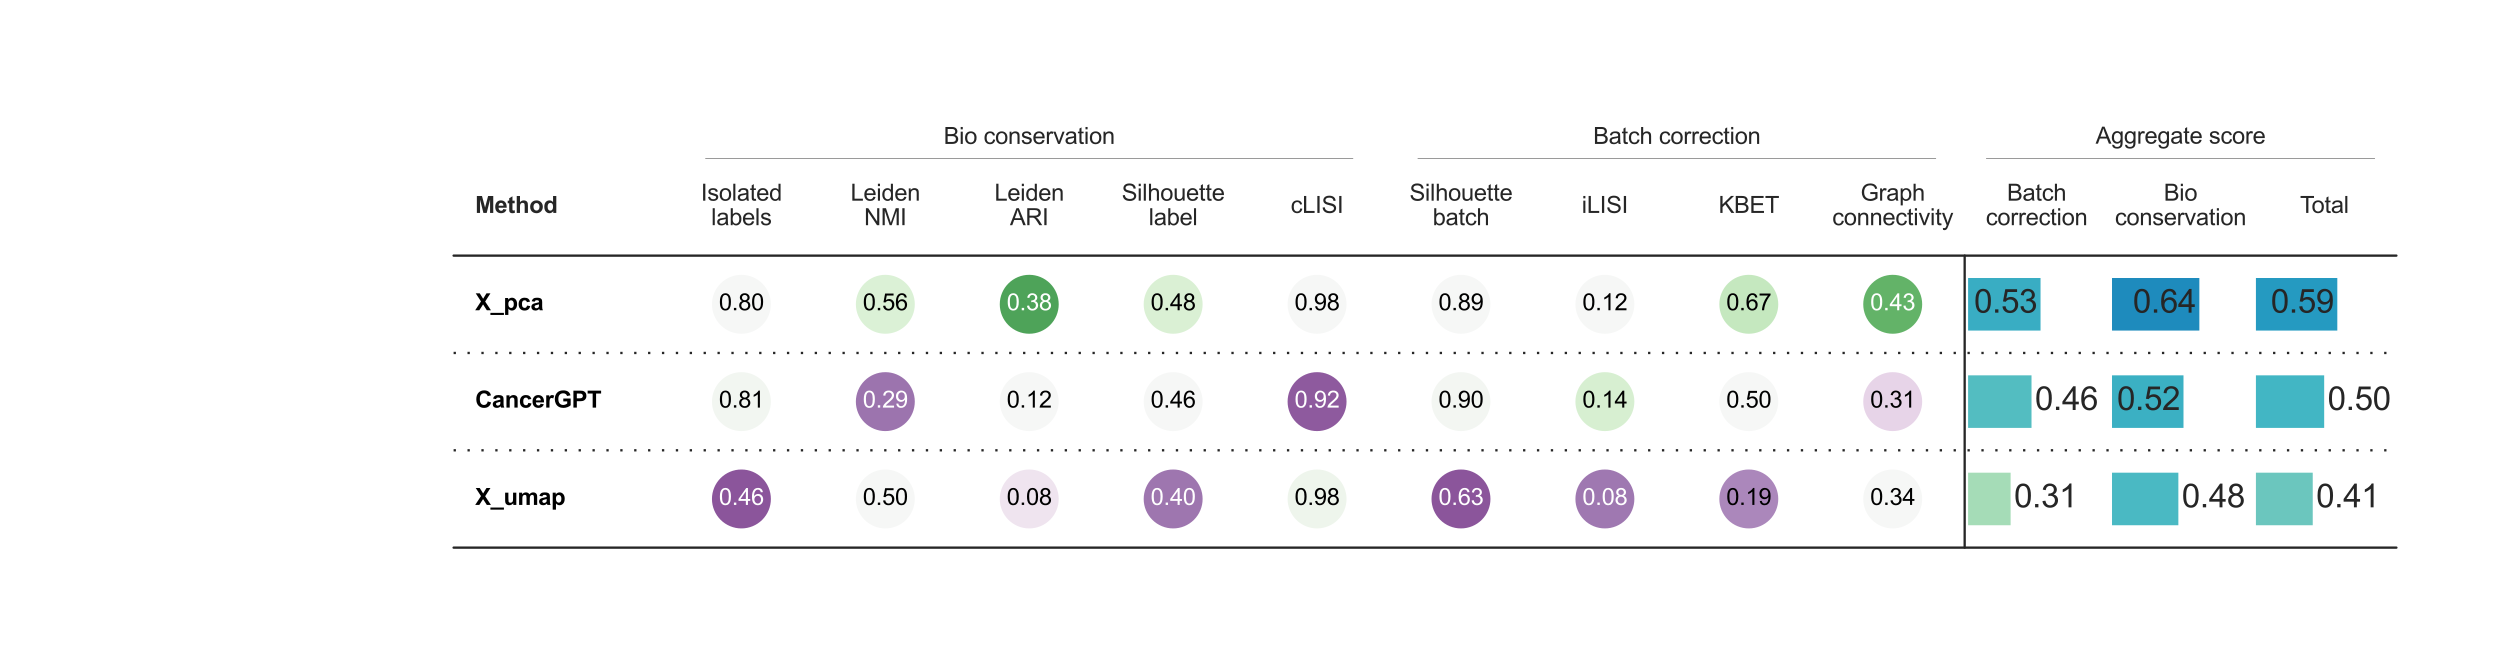 <?xml version="1.0" encoding="utf-8" standalone="no"?>
<!DOCTYPE svg PUBLIC "-//W3C//DTD SVG 1.1//EN"
  "http://www.w3.org/Graphics/SVG/1.1/DTD/svg11.dtd">
<svg xmlns:xlink="http://www.w3.org/1999/xlink" width="1080pt" height="280.8pt" viewBox="0 0 1080 280.8" xmlns="http://www.w3.org/2000/svg" version="1.1">
 <defs>
  <style type="text/css">*{stroke-linejoin: round; stroke-linecap: butt}</style>
 </defs>
 <g id="figure_1">
  <g id="patch_1">
   <path d="M 0 280.8 
L 1080 280.8 
L 1080 0 
L 0 0 
z
" style="fill: #ffffff"/>
  </g>
  <g id="axes_1">
   <g id="patch_2">
    <path d="M 195.954 110.425 
L 289.209 110.425 
L 289.209 152.476 
L 195.954 152.476 
z
" clip-path="url(#pab0625ac00)" style="fill: #ffffff"/>
   </g>
   <g id="patch_3">
    <path d="M 289.209 110.425 
L 351.379 110.425 
L 351.379 152.476 
L 289.209 152.476 
z
" clip-path="url(#pab0625ac00)" style="fill: #ffffff"/>
   </g>
   <g id="patch_4">
    <path d="M 351.379 110.425 
L 413.548 110.425 
L 413.548 152.476 
L 351.379 152.476 
z
" clip-path="url(#pab0625ac00)" style="fill: #ffffff"/>
   </g>
   <g id="patch_5">
    <path d="M 413.548 110.425 
L 475.718 110.425 
L 475.718 152.476 
L 413.548 152.476 
z
" clip-path="url(#pab0625ac00)" style="fill: #ffffff"/>
   </g>
   <g id="patch_6">
    <path d="M 475.718 110.425 
L 537.888 110.425 
L 537.888 152.476 
L 475.718 152.476 
z
" clip-path="url(#pab0625ac00)" style="fill: #ffffff"/>
   </g>
   <g id="patch_7">
    <path d="M 537.888 110.425 
L 600.058 110.425 
L 600.058 152.476 
L 537.888 152.476 
z
" clip-path="url(#pab0625ac00)" style="fill: #ffffff"/>
   </g>
   <g id="patch_8">
    <path d="M 600.058 110.425 
L 662.227 110.425 
L 662.227 152.476 
L 600.058 152.476 
z
" clip-path="url(#pab0625ac00)" style="fill: #ffffff"/>
   </g>
   <g id="patch_9">
    <path d="M 662.227 110.425 
L 724.397 110.425 
L 724.397 152.476 
L 662.227 152.476 
z
" clip-path="url(#pab0625ac00)" style="fill: #ffffff"/>
   </g>
   <g id="patch_10">
    <path d="M 724.397 110.425 
L 786.567 110.425 
L 786.567 152.476 
L 724.397 152.476 
z
" clip-path="url(#pab0625ac00)" style="fill: #ffffff"/>
   </g>
   <g id="patch_11">
    <path d="M 786.567 110.425 
L 848.737 110.425 
L 848.737 152.476 
L 786.567 152.476 
z
" clip-path="url(#pab0625ac00)" style="fill: #ffffff"/>
   </g>
   <g id="patch_12">
    <path d="M 848.737 110.425 
L 910.906 110.425 
L 910.906 152.476 
L 848.737 152.476 
z
" clip-path="url(#pab0625ac00)" style="fill: #ffffff"/>
   </g>
   <g id="patch_13">
    <path d="M 848.737 110.425 
L 910.906 110.425 
L 910.906 152.476 
L 848.737 152.476 
z
" clip-path="url(#pab0625ac00)" style="fill: #ffffff"/>
   </g>
   <g id="patch_14">
    <path d="M 910.906 110.425 
L 973.076 110.425 
L 973.076 152.476 
L 910.906 152.476 
z
" clip-path="url(#pab0625ac00)" style="fill: #ffffff"/>
   </g>
   <g id="patch_15">
    <path d="M 910.906 110.425 
L 973.076 110.425 
L 973.076 152.476 
L 910.906 152.476 
z
" clip-path="url(#pab0625ac00)" style="fill: #ffffff"/>
   </g>
   <g id="patch_16">
    <path d="M 973.076 110.425 
L 1035.246 110.425 
L 1035.246 152.476 
L 973.076 152.476 
z
" clip-path="url(#pab0625ac00)" style="fill: #ffffff"/>
   </g>
   <g id="patch_17">
    <path d="M 973.076 110.425 
L 1035.246 110.425 
L 1035.246 152.476 
L 973.076 152.476 
z
" clip-path="url(#pab0625ac00)" style="fill: #ffffff"/>
   </g>
   <g id="patch_18">
    <path d="M 195.954 152.476 
L 289.209 152.476 
L 289.209 194.527 
L 195.954 194.527 
z
" clip-path="url(#pab0625ac00)" style="fill: #ffffff"/>
   </g>
   <g id="patch_19">
    <path d="M 289.209 152.476 
L 351.379 152.476 
L 351.379 194.527 
L 289.209 194.527 
z
" clip-path="url(#pab0625ac00)" style="fill: #ffffff"/>
   </g>
   <g id="patch_20">
    <path d="M 351.379 152.476 
L 413.548 152.476 
L 413.548 194.527 
L 351.379 194.527 
z
" clip-path="url(#pab0625ac00)" style="fill: #ffffff"/>
   </g>
   <g id="patch_21">
    <path d="M 413.548 152.476 
L 475.718 152.476 
L 475.718 194.527 
L 413.548 194.527 
z
" clip-path="url(#pab0625ac00)" style="fill: #ffffff"/>
   </g>
   <g id="patch_22">
    <path d="M 475.718 152.476 
L 537.888 152.476 
L 537.888 194.527 
L 475.718 194.527 
z
" clip-path="url(#pab0625ac00)" style="fill: #ffffff"/>
   </g>
   <g id="patch_23">
    <path d="M 537.888 152.476 
L 600.058 152.476 
L 600.058 194.527 
L 537.888 194.527 
z
" clip-path="url(#pab0625ac00)" style="fill: #ffffff"/>
   </g>
   <g id="patch_24">
    <path d="M 600.058 152.476 
L 662.227 152.476 
L 662.227 194.527 
L 600.058 194.527 
z
" clip-path="url(#pab0625ac00)" style="fill: #ffffff"/>
   </g>
   <g id="patch_25">
    <path d="M 662.227 152.476 
L 724.397 152.476 
L 724.397 194.527 
L 662.227 194.527 
z
" clip-path="url(#pab0625ac00)" style="fill: #ffffff"/>
   </g>
   <g id="patch_26">
    <path d="M 724.397 152.476 
L 786.567 152.476 
L 786.567 194.527 
L 724.397 194.527 
z
" clip-path="url(#pab0625ac00)" style="fill: #ffffff"/>
   </g>
   <g id="patch_27">
    <path d="M 786.567 152.476 
L 848.737 152.476 
L 848.737 194.527 
L 786.567 194.527 
z
" clip-path="url(#pab0625ac00)" style="fill: #ffffff"/>
   </g>
   <g id="patch_28">
    <path d="M 848.737 152.476 
L 910.906 152.476 
L 910.906 194.527 
L 848.737 194.527 
z
" clip-path="url(#pab0625ac00)" style="fill: #ffffff"/>
   </g>
   <g id="patch_29">
    <path d="M 848.737 152.476 
L 910.906 152.476 
L 910.906 194.527 
L 848.737 194.527 
z
" clip-path="url(#pab0625ac00)" style="fill: #ffffff"/>
   </g>
   <g id="patch_30">
    <path d="M 910.906 152.476 
L 973.076 152.476 
L 973.076 194.527 
L 910.906 194.527 
z
" clip-path="url(#pab0625ac00)" style="fill: #ffffff"/>
   </g>
   <g id="patch_31">
    <path d="M 910.906 152.476 
L 973.076 152.476 
L 973.076 194.527 
L 910.906 194.527 
z
" clip-path="url(#pab0625ac00)" style="fill: #ffffff"/>
   </g>
   <g id="patch_32">
    <path d="M 973.076 152.476 
L 1035.246 152.476 
L 1035.246 194.527 
L 973.076 194.527 
z
" clip-path="url(#pab0625ac00)" style="fill: #ffffff"/>
   </g>
   <g id="patch_33">
    <path d="M 973.076 152.476 
L 1035.246 152.476 
L 1035.246 194.527 
L 973.076 194.527 
z
" clip-path="url(#pab0625ac00)" style="fill: #ffffff"/>
   </g>
   <g id="patch_34">
    <path d="M 195.954 194.527 
L 289.209 194.527 
L 289.209 236.577 
L 195.954 236.577 
z
" clip-path="url(#pab0625ac00)" style="fill: #ffffff"/>
   </g>
   <g id="patch_35">
    <path d="M 289.209 194.527 
L 351.379 194.527 
L 351.379 236.577 
L 289.209 236.577 
z
" clip-path="url(#pab0625ac00)" style="fill: #ffffff"/>
   </g>
   <g id="patch_36">
    <path d="M 351.379 194.527 
L 413.548 194.527 
L 413.548 236.577 
L 351.379 236.577 
z
" clip-path="url(#pab0625ac00)" style="fill: #ffffff"/>
   </g>
   <g id="patch_37">
    <path d="M 413.548 194.527 
L 475.718 194.527 
L 475.718 236.577 
L 413.548 236.577 
z
" clip-path="url(#pab0625ac00)" style="fill: #ffffff"/>
   </g>
   <g id="patch_38">
    <path d="M 475.718 194.527 
L 537.888 194.527 
L 537.888 236.577 
L 475.718 236.577 
z
" clip-path="url(#pab0625ac00)" style="fill: #ffffff"/>
   </g>
   <g id="patch_39">
    <path d="M 537.888 194.527 
L 600.058 194.527 
L 600.058 236.577 
L 537.888 236.577 
z
" clip-path="url(#pab0625ac00)" style="fill: #ffffff"/>
   </g>
   <g id="patch_40">
    <path d="M 600.058 194.527 
L 662.227 194.527 
L 662.227 236.577 
L 600.058 236.577 
z
" clip-path="url(#pab0625ac00)" style="fill: #ffffff"/>
   </g>
   <g id="patch_41">
    <path d="M 662.227 194.527 
L 724.397 194.527 
L 724.397 236.577 
L 662.227 236.577 
z
" clip-path="url(#pab0625ac00)" style="fill: #ffffff"/>
   </g>
   <g id="patch_42">
    <path d="M 724.397 194.527 
L 786.567 194.527 
L 786.567 236.577 
L 724.397 236.577 
z
" clip-path="url(#pab0625ac00)" style="fill: #ffffff"/>
   </g>
   <g id="patch_43">
    <path d="M 786.567 194.527 
L 848.737 194.527 
L 848.737 236.577 
L 786.567 236.577 
z
" clip-path="url(#pab0625ac00)" style="fill: #ffffff"/>
   </g>
   <g id="patch_44">
    <path d="M 848.737 194.527 
L 910.906 194.527 
L 910.906 236.577 
L 848.737 236.577 
z
" clip-path="url(#pab0625ac00)" style="fill: #ffffff"/>
   </g>
   <g id="patch_45">
    <path d="M 848.737 194.527 
L 910.906 194.527 
L 910.906 236.577 
L 848.737 236.577 
z
" clip-path="url(#pab0625ac00)" style="fill: #ffffff"/>
   </g>
   <g id="patch_46">
    <path d="M 910.906 194.527 
L 973.076 194.527 
L 973.076 236.577 
L 910.906 236.577 
z
" clip-path="url(#pab0625ac00)" style="fill: #ffffff"/>
   </g>
   <g id="patch_47">
    <path d="M 910.906 194.527 
L 973.076 194.527 
L 973.076 236.577 
L 910.906 236.577 
z
" clip-path="url(#pab0625ac00)" style="fill: #ffffff"/>
   </g>
   <g id="patch_48">
    <path d="M 973.076 194.527 
L 1035.246 194.527 
L 1035.246 236.577 
L 973.076 236.577 
z
" clip-path="url(#pab0625ac00)" style="fill: #ffffff"/>
   </g>
   <g id="patch_49">
    <path d="M 973.076 194.527 
L 1035.246 194.527 
L 1035.246 236.577 
L 973.076 236.577 
z
" clip-path="url(#pab0625ac00)" style="fill: #ffffff"/>
   </g>
   <g id="patch_50">
    <path d="M 195.954 68.374 
L 289.209 68.374 
L 289.209 110.425 
L 195.954 110.425 
z
" clip-path="url(#pab0625ac00)" style="fill: #ffffff"/>
   </g>
   <g id="patch_51">
    <path d="M 289.209 68.374 
L 351.379 68.374 
L 351.379 110.425 
L 289.209 110.425 
z
" clip-path="url(#pab0625ac00)" style="fill: #ffffff"/>
   </g>
   <g id="patch_52">
    <path d="M 351.379 68.374 
L 413.548 68.374 
L 413.548 110.425 
L 351.379 110.425 
z
" clip-path="url(#pab0625ac00)" style="fill: #ffffff"/>
   </g>
   <g id="patch_53">
    <path d="M 413.548 68.374 
L 475.718 68.374 
L 475.718 110.425 
L 413.548 110.425 
z
" clip-path="url(#pab0625ac00)" style="fill: #ffffff"/>
   </g>
   <g id="patch_54">
    <path d="M 475.718 68.374 
L 537.888 68.374 
L 537.888 110.425 
L 475.718 110.425 
z
" clip-path="url(#pab0625ac00)" style="fill: #ffffff"/>
   </g>
   <g id="patch_55">
    <path d="M 537.888 68.374 
L 600.058 68.374 
L 600.058 110.425 
L 537.888 110.425 
z
" clip-path="url(#pab0625ac00)" style="fill: #ffffff"/>
   </g>
   <g id="patch_56">
    <path d="M 600.058 68.374 
L 662.227 68.374 
L 662.227 110.425 
L 600.058 110.425 
z
" clip-path="url(#pab0625ac00)" style="fill: #ffffff"/>
   </g>
   <g id="patch_57">
    <path d="M 662.227 68.374 
L 724.397 68.374 
L 724.397 110.425 
L 662.227 110.425 
z
" clip-path="url(#pab0625ac00)" style="fill: #ffffff"/>
   </g>
   <g id="patch_58">
    <path d="M 724.397 68.374 
L 786.567 68.374 
L 786.567 110.425 
L 724.397 110.425 
z
" clip-path="url(#pab0625ac00)" style="fill: #ffffff"/>
   </g>
   <g id="patch_59">
    <path d="M 786.567 68.374 
L 848.737 68.374 
L 848.737 110.425 
L 786.567 110.425 
z
" clip-path="url(#pab0625ac00)" style="fill: #ffffff"/>
   </g>
   <g id="patch_60">
    <path d="M 848.737 68.374 
L 910.906 68.374 
L 910.906 110.425 
L 848.737 110.425 
z
" clip-path="url(#pab0625ac00)" style="fill: #ffffff"/>
   </g>
   <g id="patch_61">
    <path d="M 910.906 68.374 
L 973.076 68.374 
L 973.076 110.425 
L 910.906 110.425 
z
" clip-path="url(#pab0625ac00)" style="fill: #ffffff"/>
   </g>
   <g id="patch_62">
    <path d="M 973.076 68.374 
L 1035.246 68.374 
L 1035.246 110.425 
L 973.076 110.425 
z
" clip-path="url(#pab0625ac00)" style="fill: #ffffff"/>
   </g>
   <g id="patch_63">
    <path d="M 600.058 68.374 
L 848.737 68.374 
L 848.737 110.425 
L 600.058 110.425 
z
" clip-path="url(#pab0625ac00)" style="fill: #ffffff"/>
   </g>
   <g id="patch_64">
    <path d="M 848.737 68.374 
L 1035.246 68.374 
L 1035.246 110.425 
L 848.737 110.425 
z
" clip-path="url(#pab0625ac00)" style="fill: #ffffff"/>
   </g>
   <g id="patch_65">
    <path d="M 289.209 68.374 
L 600.058 68.374 
L 600.058 110.425 
L 289.209 110.425 
z
" clip-path="url(#pab0625ac00)" style="fill: #ffffff"/>
   </g>
   <g id="patch_66">
    <path d="M 848.737 110.425 
L 910.906 110.425 
L 910.906 152.476 
L 848.737 152.476 
z
" clip-path="url(#pab0625ac00)" style="fill: #ffffff"/>
   </g>
   <g id="patch_67">
    <path d="M 910.906 110.425 
L 973.076 110.425 
L 973.076 152.476 
L 910.906 152.476 
z
" clip-path="url(#pab0625ac00)" style="fill: #ffffff"/>
   </g>
   <g id="patch_68">
    <path d="M 973.076 110.425 
L 1035.246 110.425 
L 1035.246 152.476 
L 973.076 152.476 
z
" clip-path="url(#pab0625ac00)" style="fill: #ffffff"/>
   </g>
   <g id="patch_69">
    <path d="M 848.737 152.476 
L 910.906 152.476 
L 910.906 194.527 
L 848.737 194.527 
z
" clip-path="url(#pab0625ac00)" style="fill: #ffffff"/>
   </g>
   <g id="patch_70">
    <path d="M 910.906 152.476 
L 973.076 152.476 
L 973.076 194.527 
L 910.906 194.527 
z
" clip-path="url(#pab0625ac00)" style="fill: #ffffff"/>
   </g>
   <g id="patch_71">
    <path d="M 973.076 152.476 
L 1035.246 152.476 
L 1035.246 194.527 
L 973.076 194.527 
z
" clip-path="url(#pab0625ac00)" style="fill: #ffffff"/>
   </g>
   <g id="patch_72">
    <path d="M 848.737 194.527 
L 910.906 194.527 
L 910.906 236.577 
L 848.737 236.577 
z
" clip-path="url(#pab0625ac00)" style="fill: #ffffff"/>
   </g>
   <g id="patch_73">
    <path d="M 910.906 194.527 
L 973.076 194.527 
L 973.076 236.577 
L 910.906 236.577 
z
" clip-path="url(#pab0625ac00)" style="fill: #ffffff"/>
   </g>
   <g id="patch_74">
    <path d="M 973.076 194.527 
L 1035.246 194.527 
L 1035.246 236.577 
L 973.076 236.577 
z
" clip-path="url(#pab0625ac00)" style="fill: #ffffff"/>
   </g>
   <g id="line2d_1">
    <path d="M 612.492 68.374 
L 836.303 68.374 
" clip-path="url(#pab0625ac00)" style="fill: none; stroke: #262626; stroke-width: 0.2; stroke-linecap: round"/>
   </g>
   <g id="line2d_2">
    <path d="M 858.062 68.374 
L 1025.92 68.374 
" clip-path="url(#pab0625ac00)" style="fill: none; stroke: #262626; stroke-width: 0.2; stroke-linecap: round"/>
   </g>
   <g id="line2d_3">
    <path d="M 304.751 68.374 
L 584.515 68.374 
" clip-path="url(#pab0625ac00)" style="fill: none; stroke: #262626; stroke-width: 0.2; stroke-linecap: round"/>
   </g>
   <g id="line2d_4">
    <path d="M 195.954 110.425 
L 1035.246 110.425 
" clip-path="url(#pab0625ac00)" style="fill: none; stroke: #262626; stroke-linecap: round"/>
   </g>
   <g id="line2d_5">
    <path d="M 195.954 236.577 
L 1035.246 236.577 
" clip-path="url(#pab0625ac00)" style="fill: none; stroke: #262626; stroke-linecap: round"/>
   </g>
   <g id="line2d_6">
    <path d="M 195.954 152.476 
L 1035.246 152.476 
" clip-path="url(#pab0625ac00)" style="fill: none; stroke-dasharray: 1,5; stroke-dashoffset: 0; stroke: #262626"/>
   </g>
   <g id="line2d_7">
    <path d="M 195.954 194.527 
L 1035.246 194.527 
" clip-path="url(#pab0625ac00)" style="fill: none; stroke-dasharray: 1,5; stroke-dashoffset: 0; stroke: #262626"/>
   </g>
   <g id="line2d_8">
    <path d="M 848.737 110.425 
L 848.737 236.577 
" clip-path="url(#pab0625ac00)" style="fill: none; stroke: #262626; stroke-linecap: round"/>
   </g>
   <g id="text_1">
    <!-- X_pca -->
    <g transform="translate(205.28 134.04) scale(0.1 -0.1)">
     <defs>
      <path id="Arial-BoldMT-58" d="M 0 0 
L 1566 2391 
L 147 4581 
L 1228 4581 
L 2147 3109 
L 3047 4581 
L 4119 4581 
L 2694 2356 
L 4259 0 
L 3144 0 
L 2128 1584 
L 1109 0 
L 0 0 
z
" transform="scale(0.016)"/>
      <path id="Arial-BoldMT-5f" d="M -59 -1266 
L -59 -697 
L 3591 -697 
L 3591 -1266 
L -59 -1266 
z
" transform="scale(0.016)"/>
      <path id="Arial-BoldMT-70" d="M 434 3319 
L 1253 3319 
L 1253 2831 
Q 1413 3081 1684 3237 
Q 1956 3394 2288 3394 
Q 2866 3394 3269 2941 
Q 3672 2488 3672 1678 
Q 3672 847 3265 386 
Q 2859 -75 2281 -75 
Q 2006 -75 1782 34 
Q 1559 144 1313 409 
L 1313 -1263 
L 434 -1263 
L 434 3319 
z
M 1303 1716 
Q 1303 1156 1525 889 
Q 1747 622 2066 622 
Q 2372 622 2575 867 
Q 2778 1113 2778 1672 
Q 2778 2194 2568 2447 
Q 2359 2700 2050 2700 
Q 1728 2700 1515 2451 
Q 1303 2203 1303 1716 
z
" transform="scale(0.016)"/>
      <path id="Arial-BoldMT-63" d="M 3353 2338 
L 2488 2181 
Q 2444 2441 2289 2572 
Q 2134 2703 1888 2703 
Q 1559 2703 1364 2476 
Q 1169 2250 1169 1719 
Q 1169 1128 1367 884 
Q 1566 641 1900 641 
Q 2150 641 2309 783 
Q 2469 925 2534 1272 
L 3397 1125 
Q 3263 531 2881 228 
Q 2500 -75 1859 -75 
Q 1131 -75 698 384 
Q 266 844 266 1656 
Q 266 2478 700 2936 
Q 1134 3394 1875 3394 
Q 2481 3394 2839 3133 
Q 3197 2872 3353 2338 
z
" transform="scale(0.016)"/>
      <path id="Arial-BoldMT-61" d="M 1116 2306 
L 319 2450 
Q 453 2931 781 3162 
Q 1109 3394 1756 3394 
Q 2344 3394 2631 3255 
Q 2919 3116 3036 2902 
Q 3153 2688 3153 2116 
L 3144 1091 
Q 3144 653 3186 445 
Q 3228 238 3344 0 
L 2475 0 
Q 2441 88 2391 259 
Q 2369 338 2359 363 
Q 2134 144 1878 34 
Q 1622 -75 1331 -75 
Q 819 -75 523 203 
Q 228 481 228 906 
Q 228 1188 362 1408 
Q 497 1628 739 1745 
Q 981 1863 1438 1950 
Q 2053 2066 2291 2166 
L 2291 2253 
Q 2291 2506 2166 2614 
Q 2041 2722 1694 2722 
Q 1459 2722 1328 2630 
Q 1197 2538 1116 2306 
z
M 2291 1594 
Q 2122 1538 1756 1459 
Q 1391 1381 1278 1306 
Q 1106 1184 1106 997 
Q 1106 813 1243 678 
Q 1381 544 1594 544 
Q 1831 544 2047 700 
Q 2206 819 2256 991 
Q 2291 1103 2291 1419 
L 2291 1594 
z
" transform="scale(0.016)"/>
     </defs>
     <use xlink:href="#Arial-BoldMT-58"/>
     <use xlink:href="#Arial-BoldMT-5f" x="66.699"/>
     <use xlink:href="#Arial-BoldMT-70" x="122.314"/>
     <use xlink:href="#Arial-BoldMT-63" x="183.398"/>
     <use xlink:href="#Arial-BoldMT-61" x="239.014"/>
    </g>
   </g>
   <g id="text_2">
    <g id="patch_75">
     <path d="M 320.294 143.681 
C 323.537 143.681 326.648 142.392 328.942 140.099 
C 331.236 137.805 332.524 134.694 332.524 131.45 
C 332.524 128.207 331.236 125.096 328.942 122.802 
C 326.648 120.509 323.537 119.22 320.294 119.22 
C 317.05 119.22 313.939 120.509 311.645 122.802 
C 309.352 125.096 308.063 128.207 308.063 131.45 
C 308.063 134.694 309.352 137.805 311.645 140.099 
C 313.939 142.392 317.05 143.681 320.294 143.681 
z
" style="fill: #f6f7f6; stroke: #f6f7f6; stroke-linejoin: miter"/>
    </g>
    <!-- 0.80 -->
    <g transform="translate(310.563 134.036) scale(0.1 -0.1)">
     <defs>
      <path id="ArialMT-30" d="M 266 2259 
Q 266 3072 433 3567 
Q 600 4063 929 4331 
Q 1259 4600 1759 4600 
Q 2128 4600 2406 4451 
Q 2684 4303 2865 4023 
Q 3047 3744 3150 3342 
Q 3253 2941 3253 2259 
Q 3253 1453 3087 958 
Q 2922 463 2592 192 
Q 2263 -78 1759 -78 
Q 1097 -78 719 397 
Q 266 969 266 2259 
z
M 844 2259 
Q 844 1131 1108 757 
Q 1372 384 1759 384 
Q 2147 384 2411 759 
Q 2675 1134 2675 2259 
Q 2675 3391 2411 3762 
Q 2147 4134 1753 4134 
Q 1366 4134 1134 3806 
Q 844 3388 844 2259 
z
" transform="scale(0.016)"/>
      <path id="ArialMT-2e" d="M 581 0 
L 581 641 
L 1222 641 
L 1222 0 
L 581 0 
z
" transform="scale(0.016)"/>
      <path id="ArialMT-38" d="M 1131 2484 
Q 781 2613 612 2850 
Q 444 3088 444 3419 
Q 444 3919 803 4259 
Q 1163 4600 1759 4600 
Q 2359 4600 2725 4251 
Q 3091 3903 3091 3403 
Q 3091 3084 2923 2848 
Q 2756 2613 2416 2484 
Q 2838 2347 3058 2040 
Q 3278 1734 3278 1309 
Q 3278 722 2862 322 
Q 2447 -78 1769 -78 
Q 1091 -78 675 323 
Q 259 725 259 1325 
Q 259 1772 486 2073 
Q 713 2375 1131 2484 
z
M 1019 3438 
Q 1019 3113 1228 2906 
Q 1438 2700 1772 2700 
Q 2097 2700 2305 2904 
Q 2513 3109 2513 3406 
Q 2513 3716 2298 3927 
Q 2084 4138 1766 4138 
Q 1444 4138 1231 3931 
Q 1019 3725 1019 3438 
z
M 838 1322 
Q 838 1081 952 856 
Q 1066 631 1291 507 
Q 1516 384 1775 384 
Q 2178 384 2440 643 
Q 2703 903 2703 1303 
Q 2703 1709 2433 1975 
Q 2163 2241 1756 2241 
Q 1359 2241 1098 1978 
Q 838 1716 838 1322 
z
" transform="scale(0.016)"/>
     </defs>
     <use xlink:href="#ArialMT-30"/>
     <use xlink:href="#ArialMT-2e" x="55.615"/>
     <use xlink:href="#ArialMT-38" x="83.398"/>
     <use xlink:href="#ArialMT-30" x="139.014"/>
    </g>
   </g>
   <g id="text_3">
    <g id="patch_76">
     <path d="M 382.463 143.681 
C 385.707 143.681 388.818 142.392 391.112 140.099 
C 393.405 137.805 394.694 134.694 394.694 131.45 
C 394.694 128.207 393.405 125.096 391.112 122.802 
C 388.818 120.509 385.707 119.22 382.463 119.22 
C 379.22 119.22 376.109 120.509 373.815 122.802 
C 371.522 125.096 370.233 128.207 370.233 131.45 
C 370.233 134.694 371.522 137.805 373.815 140.099 
C 376.109 142.392 379.22 143.681 382.463 143.681 
z
" style="fill: #dbf1d6; stroke: #dbf1d6; stroke-linejoin: miter"/>
    </g>
    <!-- 0.56 -->
    <g transform="translate(372.733 134.036) scale(0.1 -0.1)">
     <defs>
      <path id="ArialMT-35" d="M 266 1200 
L 856 1250 
Q 922 819 1161 601 
Q 1400 384 1738 384 
Q 2144 384 2425 690 
Q 2706 997 2706 1503 
Q 2706 1984 2436 2262 
Q 2166 2541 1728 2541 
Q 1456 2541 1237 2417 
Q 1019 2294 894 2097 
L 366 2166 
L 809 4519 
L 3088 4519 
L 3088 3981 
L 1259 3981 
L 1013 2750 
Q 1425 3038 1878 3038 
Q 2478 3038 2890 2622 
Q 3303 2206 3303 1553 
Q 3303 931 2941 478 
Q 2500 -78 1738 -78 
Q 1113 -78 717 272 
Q 322 622 266 1200 
z
" transform="scale(0.016)"/>
      <path id="ArialMT-36" d="M 3184 3459 
L 2625 3416 
Q 2550 3747 2413 3897 
Q 2184 4138 1850 4138 
Q 1581 4138 1378 3988 
Q 1113 3794 959 3422 
Q 806 3050 800 2363 
Q 1003 2672 1297 2822 
Q 1591 2972 1913 2972 
Q 2475 2972 2870 2558 
Q 3266 2144 3266 1488 
Q 3266 1056 3080 686 
Q 2894 316 2569 119 
Q 2244 -78 1831 -78 
Q 1128 -78 684 439 
Q 241 956 241 2144 
Q 241 3472 731 4075 
Q 1159 4600 1884 4600 
Q 2425 4600 2770 4297 
Q 3116 3994 3184 3459 
z
M 888 1484 
Q 888 1194 1011 928 
Q 1134 663 1356 523 
Q 1578 384 1822 384 
Q 2178 384 2434 671 
Q 2691 959 2691 1453 
Q 2691 1928 2437 2201 
Q 2184 2475 1800 2475 
Q 1419 2475 1153 2201 
Q 888 1928 888 1484 
z
" transform="scale(0.016)"/>
     </defs>
     <use xlink:href="#ArialMT-30"/>
     <use xlink:href="#ArialMT-2e" x="55.615"/>
     <use xlink:href="#ArialMT-35" x="83.398"/>
     <use xlink:href="#ArialMT-36" x="139.014"/>
    </g>
   </g>
   <g id="text_4">
    <g id="patch_77">
     <path d="M 444.633 143.681 
C 447.877 143.681 450.988 142.392 453.281 140.099 
C 455.575 137.805 456.864 134.694 456.864 131.45 
C 456.864 128.207 455.575 125.096 453.281 122.802 
C 450.988 120.509 447.877 119.22 444.633 119.22 
C 441.39 119.22 438.279 120.509 435.985 122.802 
C 433.691 125.096 432.403 128.207 432.403 131.45 
C 432.403 134.694 433.691 137.805 435.985 140.099 
C 438.279 142.392 441.39 143.681 444.633 143.681 
z
" style="fill: #4ea359; stroke: #4ea359; stroke-linejoin: miter"/>
    </g>
    <!-- 0.38 -->
    <g style="fill: #ffffff" transform="translate(434.903 134.036) scale(0.1 -0.1)">
     <defs>
      <path id="ArialMT-33" d="M 269 1209 
L 831 1284 
Q 928 806 1161 595 
Q 1394 384 1728 384 
Q 2125 384 2398 659 
Q 2672 934 2672 1341 
Q 2672 1728 2419 1979 
Q 2166 2231 1775 2231 
Q 1616 2231 1378 2169 
L 1441 2663 
Q 1497 2656 1531 2656 
Q 1891 2656 2178 2843 
Q 2466 3031 2466 3422 
Q 2466 3731 2256 3934 
Q 2047 4138 1716 4138 
Q 1388 4138 1169 3931 
Q 950 3725 888 3313 
L 325 3413 
Q 428 3978 793 4289 
Q 1159 4600 1703 4600 
Q 2078 4600 2393 4439 
Q 2709 4278 2876 4000 
Q 3044 3722 3044 3409 
Q 3044 3113 2884 2869 
Q 2725 2625 2413 2481 
Q 2819 2388 3044 2092 
Q 3269 1797 3269 1353 
Q 3269 753 2831 336 
Q 2394 -81 1725 -81 
Q 1122 -81 723 278 
Q 325 638 269 1209 
z
" transform="scale(0.016)"/>
     </defs>
     <use xlink:href="#ArialMT-30"/>
     <use xlink:href="#ArialMT-2e" x="55.615"/>
     <use xlink:href="#ArialMT-33" x="83.398"/>
     <use xlink:href="#ArialMT-38" x="139.014"/>
    </g>
   </g>
   <g id="text_5">
    <g id="patch_78">
     <path d="M 506.803 143.681 
C 510.047 143.681 513.158 142.392 515.451 140.099 
C 517.745 137.805 519.033 134.694 519.033 131.45 
C 519.033 128.207 517.745 125.096 515.451 122.802 
C 513.158 120.509 510.047 119.22 506.803 119.22 
C 503.559 119.22 500.448 120.509 498.155 122.802 
C 495.861 125.096 494.572 128.207 494.572 131.45 
C 494.572 134.694 495.861 137.805 498.155 140.099 
C 500.448 142.392 503.559 143.681 506.803 143.681 
z
" style="fill: #daf0d4; stroke: #daf0d4; stroke-linejoin: miter"/>
    </g>
    <!-- 0.48 -->
    <g transform="translate(497.072 134.036) scale(0.1 -0.1)">
     <defs>
      <path id="ArialMT-34" d="M 2069 0 
L 2069 1097 
L 81 1097 
L 81 1613 
L 2172 4581 
L 2631 4581 
L 2631 1613 
L 3250 1613 
L 3250 1097 
L 2631 1097 
L 2631 0 
L 2069 0 
z
M 2069 1613 
L 2069 3678 
L 634 1613 
L 2069 1613 
z
" transform="scale(0.016)"/>
     </defs>
     <use xlink:href="#ArialMT-30"/>
     <use xlink:href="#ArialMT-2e" x="55.615"/>
     <use xlink:href="#ArialMT-34" x="83.398"/>
     <use xlink:href="#ArialMT-38" x="139.014"/>
    </g>
   </g>
   <g id="text_6">
    <g id="patch_79">
     <path d="M 568.973 143.681 
C 572.216 143.681 575.327 142.392 577.621 140.099 
C 579.914 137.805 581.203 134.694 581.203 131.45 
C 581.203 128.207 579.914 125.096 577.621 122.802 
C 575.327 120.509 572.216 119.22 568.973 119.22 
C 565.729 119.22 562.618 120.509 560.324 122.802 
C 558.031 125.096 556.742 128.207 556.742 131.45 
C 556.742 134.694 558.031 137.805 560.324 140.099 
C 562.618 142.392 565.729 143.681 568.973 143.681 
z
" style="fill: #f6f7f6; stroke: #f6f7f6; stroke-linejoin: miter"/>
    </g>
    <!-- 0.98 -->
    <g transform="translate(559.242 134.036) scale(0.1 -0.1)">
     <defs>
      <path id="ArialMT-39" d="M 350 1059 
L 891 1109 
Q 959 728 1153 556 
Q 1347 384 1650 384 
Q 1909 384 2104 503 
Q 2300 622 2425 820 
Q 2550 1019 2634 1356 
Q 2719 1694 2719 2044 
Q 2719 2081 2716 2156 
Q 2547 1888 2255 1720 
Q 1963 1553 1622 1553 
Q 1053 1553 659 1965 
Q 266 2378 266 3053 
Q 266 3750 677 4175 
Q 1088 4600 1706 4600 
Q 2153 4600 2523 4359 
Q 2894 4119 3086 3673 
Q 3278 3228 3278 2384 
Q 3278 1506 3087 986 
Q 2897 466 2520 194 
Q 2144 -78 1638 -78 
Q 1100 -78 759 220 
Q 419 519 350 1059 
z
M 2653 3081 
Q 2653 3566 2395 3850 
Q 2138 4134 1775 4134 
Q 1400 4134 1122 3828 
Q 844 3522 844 3034 
Q 844 2597 1108 2323 
Q 1372 2050 1759 2050 
Q 2150 2050 2401 2323 
Q 2653 2597 2653 3081 
z
" transform="scale(0.016)"/>
     </defs>
     <use xlink:href="#ArialMT-30"/>
     <use xlink:href="#ArialMT-2e" x="55.615"/>
     <use xlink:href="#ArialMT-39" x="83.398"/>
     <use xlink:href="#ArialMT-38" x="139.014"/>
    </g>
   </g>
   <g id="text_7">
    <g id="patch_80">
     <path d="M 631.142 143.681 
C 634.386 143.681 637.497 142.392 639.791 140.099 
C 642.084 137.805 643.373 134.694 643.373 131.45 
C 643.373 128.207 642.084 125.096 639.791 122.802 
C 637.497 120.509 634.386 119.22 631.142 119.22 
C 627.899 119.22 624.788 120.509 622.494 122.802 
C 620.201 125.096 618.912 128.207 618.912 131.45 
C 618.912 134.694 620.201 137.805 622.494 140.099 
C 624.788 142.392 627.899 143.681 631.142 143.681 
z
" style="fill: #f6f7f6; stroke: #f6f7f6; stroke-linejoin: miter"/>
    </g>
    <!-- 0.89 -->
    <g transform="translate(621.412 134.036) scale(0.1 -0.1)">
     <use xlink:href="#ArialMT-30"/>
     <use xlink:href="#ArialMT-2e" x="55.615"/>
     <use xlink:href="#ArialMT-38" x="83.398"/>
     <use xlink:href="#ArialMT-39" x="139.014"/>
    </g>
   </g>
   <g id="text_8">
    <g id="patch_81">
     <path d="M 693.312 143.681 
C 696.556 143.681 699.667 142.392 701.96 140.099 
C 704.254 137.805 705.543 134.694 705.543 131.45 
C 705.543 128.207 704.254 125.096 701.96 122.802 
C 699.667 120.509 696.556 119.22 693.312 119.22 
C 690.069 119.22 686.957 120.509 684.664 122.802 
C 682.37 125.096 681.082 128.207 681.082 131.45 
C 681.082 134.694 682.37 137.805 684.664 140.099 
C 686.957 142.392 690.069 143.681 693.312 143.681 
z
" style="fill: #f6f7f6; stroke: #f6f7f6; stroke-linejoin: miter"/>
    </g>
    <!-- 0.12 -->
    <g transform="translate(683.582 134.036) scale(0.1 -0.1)">
     <defs>
      <path id="ArialMT-31" d="M 2384 0 
L 1822 0 
L 1822 3584 
Q 1619 3391 1289 3197 
Q 959 3003 697 2906 
L 697 3450 
Q 1169 3672 1522 3987 
Q 1875 4303 2022 4600 
L 2384 4600 
L 2384 0 
z
" transform="scale(0.016)"/>
      <path id="ArialMT-32" d="M 3222 541 
L 3222 0 
L 194 0 
Q 188 203 259 391 
Q 375 700 629 1000 
Q 884 1300 1366 1694 
Q 2113 2306 2375 2664 
Q 2638 3022 2638 3341 
Q 2638 3675 2398 3904 
Q 2159 4134 1775 4134 
Q 1369 4134 1125 3890 
Q 881 3647 878 3216 
L 300 3275 
Q 359 3922 746 4261 
Q 1134 4600 1788 4600 
Q 2447 4600 2831 4234 
Q 3216 3869 3216 3328 
Q 3216 3053 3103 2787 
Q 2991 2522 2730 2228 
Q 2469 1934 1863 1422 
Q 1356 997 1212 845 
Q 1069 694 975 541 
L 3222 541 
z
" transform="scale(0.016)"/>
     </defs>
     <use xlink:href="#ArialMT-30"/>
     <use xlink:href="#ArialMT-2e" x="55.615"/>
     <use xlink:href="#ArialMT-31" x="83.398"/>
     <use xlink:href="#ArialMT-32" x="139.014"/>
    </g>
   </g>
   <g id="text_9">
    <g id="patch_82">
     <path d="M 755.482 143.681 
C 758.725 143.681 761.837 142.392 764.13 140.099 
C 766.424 137.805 767.712 134.694 767.712 131.45 
C 767.712 128.207 766.424 125.096 764.13 122.802 
C 761.837 120.509 758.725 119.22 755.482 119.22 
C 752.238 119.22 749.127 120.509 746.834 122.802 
C 744.54 125.096 743.251 128.207 743.251 131.45 
C 743.251 134.694 744.54 137.805 746.834 140.099 
C 749.127 142.392 752.238 143.681 755.482 143.681 
z
" style="fill: #c5e8bf; stroke: #c5e8bf; stroke-linejoin: miter"/>
    </g>
    <!-- 0.67 -->
    <g transform="translate(745.751 134.036) scale(0.1 -0.1)">
     <defs>
      <path id="ArialMT-37" d="M 303 3981 
L 303 4522 
L 3269 4522 
L 3269 4084 
Q 2831 3619 2401 2847 
Q 1972 2075 1738 1259 
Q 1569 684 1522 0 
L 944 0 
Q 953 541 1156 1306 
Q 1359 2072 1739 2783 
Q 2119 3494 2547 3981 
L 303 3981 
z
" transform="scale(0.016)"/>
     </defs>
     <use xlink:href="#ArialMT-30"/>
     <use xlink:href="#ArialMT-2e" x="55.615"/>
     <use xlink:href="#ArialMT-36" x="83.398"/>
     <use xlink:href="#ArialMT-37" x="139.014"/>
    </g>
   </g>
   <g id="text_10">
    <g id="patch_83">
     <path d="M 817.652 143.681 
C 820.895 143.681 824.006 142.392 826.3 140.099 
C 828.593 137.805 829.882 134.694 829.882 131.45 
C 829.882 128.207 828.593 125.096 826.3 122.802 
C 824.006 120.509 820.895 119.22 817.652 119.22 
C 814.408 119.22 811.297 120.509 809.003 122.802 
C 806.71 125.096 805.421 128.207 805.421 131.45 
C 805.421 134.694 806.71 137.805 809.003 140.099 
C 811.297 142.392 814.408 143.681 817.652 143.681 
z
" style="fill: #63b368; stroke: #63b368; stroke-linejoin: miter"/>
    </g>
    <!-- 0.43 -->
    <g style="fill: #ffffff" transform="translate(807.921 134.036) scale(0.1 -0.1)">
     <use xlink:href="#ArialMT-30"/>
     <use xlink:href="#ArialMT-2e" x="55.615"/>
     <use xlink:href="#ArialMT-34" x="83.398"/>
     <use xlink:href="#ArialMT-33" x="139.014"/>
    </g>
   </g>
   <g id="text_11">
    <!-- CancerGPT -->
    <g transform="translate(205.28 176.093) scale(0.1 -0.1)">
     <defs>
      <path id="Arial-BoldMT-43" d="M 3397 1684 
L 4294 1400 
Q 4088 650 3608 286 
Q 3128 -78 2391 -78 
Q 1478 -78 890 545 
Q 303 1169 303 2250 
Q 303 3394 893 4026 
Q 1484 4659 2447 4659 
Q 3288 4659 3813 4163 
Q 4125 3869 4281 3319 
L 3366 3100 
Q 3284 3456 3026 3662 
Q 2769 3869 2400 3869 
Q 1891 3869 1573 3503 
Q 1256 3138 1256 2319 
Q 1256 1450 1568 1081 
Q 1881 713 2381 713 
Q 2750 713 3015 947 
Q 3281 1181 3397 1684 
z
" transform="scale(0.016)"/>
      <path id="Arial-BoldMT-6e" d="M 3478 0 
L 2600 0 
L 2600 1694 
Q 2600 2231 2544 2389 
Q 2488 2547 2361 2634 
Q 2234 2722 2056 2722 
Q 1828 2722 1647 2597 
Q 1466 2472 1398 2265 
Q 1331 2059 1331 1503 
L 1331 0 
L 453 0 
L 453 3319 
L 1269 3319 
L 1269 2831 
Q 1703 3394 2363 3394 
Q 2653 3394 2893 3289 
Q 3134 3184 3257 3021 
Q 3381 2859 3429 2653 
Q 3478 2447 3478 2063 
L 3478 0 
z
" transform="scale(0.016)"/>
      <path id="Arial-BoldMT-65" d="M 2381 1056 
L 3256 909 
Q 3088 428 2723 176 
Q 2359 -75 1813 -75 
Q 947 -75 531 491 
Q 203 944 203 1634 
Q 203 2459 634 2926 
Q 1066 3394 1725 3394 
Q 2466 3394 2894 2905 
Q 3322 2416 3303 1406 
L 1103 1406 
Q 1113 1016 1316 798 
Q 1519 581 1822 581 
Q 2028 581 2168 693 
Q 2309 806 2381 1056 
z
M 2431 1944 
Q 2422 2325 2234 2523 
Q 2047 2722 1778 2722 
Q 1491 2722 1303 2513 
Q 1116 2303 1119 1944 
L 2431 1944 
z
" transform="scale(0.016)"/>
      <path id="Arial-BoldMT-72" d="M 1300 0 
L 422 0 
L 422 3319 
L 1238 3319 
L 1238 2847 
Q 1447 3181 1614 3287 
Q 1781 3394 1994 3394 
Q 2294 3394 2572 3228 
L 2300 2463 
Q 2078 2606 1888 2606 
Q 1703 2606 1575 2504 
Q 1447 2403 1373 2137 
Q 1300 1872 1300 1025 
L 1300 0 
z
" transform="scale(0.016)"/>
      <path id="Arial-BoldMT-47" d="M 2597 1684 
L 2597 2456 
L 4591 2456 
L 4591 631 
Q 4300 350 3748 136 
Q 3197 -78 2631 -78 
Q 1913 -78 1378 223 
Q 844 525 575 1086 
Q 306 1647 306 2306 
Q 306 3022 606 3578 
Q 906 4134 1484 4431 
Q 1925 4659 2581 4659 
Q 3434 4659 3914 4301 
Q 4394 3944 4531 3313 
L 3613 3141 
Q 3516 3478 3248 3673 
Q 2981 3869 2581 3869 
Q 1975 3869 1617 3484 
Q 1259 3100 1259 2344 
Q 1259 1528 1621 1120 
Q 1984 713 2572 713 
Q 2863 713 3155 827 
Q 3447 941 3656 1103 
L 3656 1684 
L 2597 1684 
z
" transform="scale(0.016)"/>
      <path id="Arial-BoldMT-50" d="M 466 0 
L 466 4581 
L 1950 4581 
Q 2794 4581 3050 4513 
Q 3444 4409 3709 4064 
Q 3975 3719 3975 3172 
Q 3975 2750 3822 2462 
Q 3669 2175 3433 2011 
Q 3197 1847 2953 1794 
Q 2622 1728 1994 1728 
L 1391 1728 
L 1391 0 
L 466 0 
z
M 1391 3806 
L 1391 2506 
L 1897 2506 
Q 2444 2506 2628 2578 
Q 2813 2650 2917 2803 
Q 3022 2956 3022 3159 
Q 3022 3409 2875 3571 
Q 2728 3734 2503 3775 
Q 2338 3806 1838 3806 
L 1391 3806 
z
" transform="scale(0.016)"/>
      <path id="Arial-BoldMT-54" d="M 1497 0 
L 1497 3806 
L 138 3806 
L 138 4581 
L 3778 4581 
L 3778 3806 
L 2422 3806 
L 2422 0 
L 1497 0 
z
" transform="scale(0.016)"/>
     </defs>
     <use xlink:href="#Arial-BoldMT-43"/>
     <use xlink:href="#Arial-BoldMT-61" x="72.217"/>
     <use xlink:href="#Arial-BoldMT-6e" x="127.832"/>
     <use xlink:href="#Arial-BoldMT-63" x="188.916"/>
     <use xlink:href="#Arial-BoldMT-65" x="244.531"/>
     <use xlink:href="#Arial-BoldMT-72" x="300.146"/>
     <use xlink:href="#Arial-BoldMT-47" x="339.062"/>
     <use xlink:href="#Arial-BoldMT-50" x="416.846"/>
     <use xlink:href="#Arial-BoldMT-54" x="483.545"/>
    </g>
   </g>
   <g id="text_12">
    <g id="patch_84">
     <path d="M 320.294 185.732 
C 323.537 185.732 326.648 184.443 328.942 182.149 
C 331.236 179.856 332.524 176.745 332.524 173.501 
C 332.524 170.258 331.236 167.146 328.942 164.853 
C 326.648 162.559 323.537 161.271 320.294 161.271 
C 317.05 161.271 313.939 162.559 311.645 164.853 
C 309.352 167.146 308.063 170.258 308.063 173.501 
C 308.063 176.745 309.352 179.856 311.645 182.149 
C 313.939 184.443 317.05 185.732 320.294 185.732 
z
" style="fill: #f2f6f1; stroke: #f2f6f1; stroke-linejoin: miter"/>
    </g>
    <!-- 0.81 -->
    <g transform="translate(310.563 176.086) scale(0.1 -0.1)">
     <use xlink:href="#ArialMT-30"/>
     <use xlink:href="#ArialMT-2e" x="55.615"/>
     <use xlink:href="#ArialMT-38" x="83.398"/>
     <use xlink:href="#ArialMT-31" x="139.014"/>
    </g>
   </g>
   <g id="text_13">
    <g id="patch_85">
     <path d="M 382.463 185.732 
C 385.707 185.732 388.818 184.443 391.112 182.149 
C 393.405 179.856 394.694 176.745 394.694 173.501 
C 394.694 170.258 393.405 167.146 391.112 164.853 
C 388.818 162.559 385.707 161.271 382.463 161.271 
C 379.22 161.271 376.109 162.559 373.815 164.853 
C 371.522 167.146 370.233 170.258 370.233 173.501 
C 370.233 176.745 371.522 179.856 373.815 182.149 
C 376.109 184.443 379.22 185.732 382.463 185.732 
z
" style="fill: #9c74ae; stroke: #9c74ae; stroke-linejoin: miter"/>
    </g>
    <!-- 0.29 -->
    <g style="fill: #ffffff" transform="translate(372.733 176.086) scale(0.1 -0.1)">
     <use xlink:href="#ArialMT-30"/>
     <use xlink:href="#ArialMT-2e" x="55.615"/>
     <use xlink:href="#ArialMT-32" x="83.398"/>
     <use xlink:href="#ArialMT-39" x="139.014"/>
    </g>
   </g>
   <g id="text_14">
    <g id="patch_86">
     <path d="M 444.633 185.732 
C 447.877 185.732 450.988 184.443 453.281 182.149 
C 455.575 179.856 456.864 176.745 456.864 173.501 
C 456.864 170.258 455.575 167.146 453.281 164.853 
C 450.988 162.559 447.877 161.271 444.633 161.271 
C 441.39 161.271 438.279 162.559 435.985 164.853 
C 433.691 167.146 432.403 170.258 432.403 173.501 
C 432.403 176.745 433.691 179.856 435.985 182.149 
C 438.279 184.443 441.39 185.732 444.633 185.732 
z
" style="fill: #f6f7f6; stroke: #f6f7f6; stroke-linejoin: miter"/>
    </g>
    <!-- 0.12 -->
    <g transform="translate(434.903 176.086) scale(0.1 -0.1)">
     <use xlink:href="#ArialMT-30"/>
     <use xlink:href="#ArialMT-2e" x="55.615"/>
     <use xlink:href="#ArialMT-31" x="83.398"/>
     <use xlink:href="#ArialMT-32" x="139.014"/>
    </g>
   </g>
   <g id="text_15">
    <g id="patch_87">
     <path d="M 506.803 185.732 
C 510.047 185.732 513.158 184.443 515.451 182.149 
C 517.745 179.856 519.033 176.745 519.033 173.501 
C 519.033 170.258 517.745 167.146 515.451 164.853 
C 513.158 162.559 510.047 161.271 506.803 161.271 
C 503.559 161.271 500.448 162.559 498.155 164.853 
C 495.861 167.146 494.572 170.258 494.572 173.501 
C 494.572 176.745 495.861 179.856 498.155 182.149 
C 500.448 184.443 503.559 185.732 506.803 185.732 
z
" style="fill: #f6f7f6; stroke: #f6f7f6; stroke-linejoin: miter"/>
    </g>
    <!-- 0.46 -->
    <g transform="translate(497.072 176.086) scale(0.1 -0.1)">
     <use xlink:href="#ArialMT-30"/>
     <use xlink:href="#ArialMT-2e" x="55.615"/>
     <use xlink:href="#ArialMT-34" x="83.398"/>
     <use xlink:href="#ArialMT-36" x="139.014"/>
    </g>
   </g>
   <g id="text_16">
    <g id="patch_88">
     <path d="M 568.973 185.732 
C 572.216 185.732 575.327 184.443 577.621 182.149 
C 579.914 179.856 581.203 176.745 581.203 173.501 
C 581.203 170.258 579.914 167.146 577.621 164.853 
C 575.327 162.559 572.216 161.271 568.973 161.271 
C 565.729 161.271 562.618 162.559 560.324 164.853 
C 558.031 167.146 556.742 170.258 556.742 173.501 
C 556.742 176.745 558.031 179.856 560.324 182.149 
C 562.618 184.443 565.729 185.732 568.973 185.732 
z
" style="fill: #8e5a9e; stroke: #8e5a9e; stroke-linejoin: miter"/>
    </g>
    <!-- 0.92 -->
    <g style="fill: #ffffff" transform="translate(559.242 176.086) scale(0.1 -0.1)">
     <use xlink:href="#ArialMT-30"/>
     <use xlink:href="#ArialMT-2e" x="55.615"/>
     <use xlink:href="#ArialMT-39" x="83.398"/>
     <use xlink:href="#ArialMT-32" x="139.014"/>
    </g>
   </g>
   <g id="text_17">
    <g id="patch_89">
     <path d="M 631.142 185.732 
C 634.386 185.732 637.497 184.443 639.791 182.149 
C 642.084 179.856 643.373 176.745 643.373 173.501 
C 643.373 170.258 642.084 167.146 639.791 164.853 
C 637.497 162.559 634.386 161.271 631.142 161.271 
C 627.899 161.271 624.788 162.559 622.494 164.853 
C 620.201 167.146 618.912 170.258 618.912 173.501 
C 618.912 176.745 620.201 179.856 622.494 182.149 
C 624.788 184.443 627.899 185.732 631.142 185.732 
z
" style="fill: #f3f6f2; stroke: #f3f6f2; stroke-linejoin: miter"/>
    </g>
    <!-- 0.90 -->
    <g transform="translate(621.412 176.086) scale(0.1 -0.1)">
     <use xlink:href="#ArialMT-30"/>
     <use xlink:href="#ArialMT-2e" x="55.615"/>
     <use xlink:href="#ArialMT-39" x="83.398"/>
     <use xlink:href="#ArialMT-30" x="139.014"/>
    </g>
   </g>
   <g id="text_18">
    <g id="patch_90">
     <path d="M 693.312 185.732 
C 696.556 185.732 699.667 184.443 701.96 182.149 
C 704.254 179.856 705.543 176.745 705.543 173.501 
C 705.543 170.258 704.254 167.146 701.96 164.853 
C 699.667 162.559 696.556 161.271 693.312 161.271 
C 690.069 161.271 686.957 162.559 684.664 164.853 
C 682.37 167.146 681.082 170.258 681.082 173.501 
C 681.082 176.745 682.37 179.856 684.664 182.149 
C 686.957 184.443 690.069 185.732 693.312 185.732 
z
" style="fill: #d7efd1; stroke: #d7efd1; stroke-linejoin: miter"/>
    </g>
    <!-- 0.14 -->
    <g transform="translate(683.582 176.086) scale(0.1 -0.1)">
     <use xlink:href="#ArialMT-30"/>
     <use xlink:href="#ArialMT-2e" x="55.615"/>
     <use xlink:href="#ArialMT-31" x="83.398"/>
     <use xlink:href="#ArialMT-34" x="139.014"/>
    </g>
   </g>
   <g id="text_19">
    <g id="patch_91">
     <path d="M 755.482 185.732 
C 758.725 185.732 761.837 184.443 764.13 182.149 
C 766.424 179.856 767.712 176.745 767.712 173.501 
C 767.712 170.258 766.424 167.146 764.13 164.853 
C 761.837 162.559 758.725 161.271 755.482 161.271 
C 752.238 161.271 749.127 162.559 746.834 164.853 
C 744.54 167.146 743.251 170.258 743.251 173.501 
C 743.251 176.745 744.54 179.856 746.834 182.149 
C 749.127 184.443 752.238 185.732 755.482 185.732 
z
" style="fill: #f6f7f6; stroke: #f6f7f6; stroke-linejoin: miter"/>
    </g>
    <!-- 0.50 -->
    <g transform="translate(745.751 176.086) scale(0.1 -0.1)">
     <use xlink:href="#ArialMT-30"/>
     <use xlink:href="#ArialMT-2e" x="55.615"/>
     <use xlink:href="#ArialMT-35" x="83.398"/>
     <use xlink:href="#ArialMT-30" x="139.014"/>
    </g>
   </g>
   <g id="text_20">
    <g id="patch_92">
     <path d="M 817.652 185.732 
C 820.895 185.732 824.006 184.443 826.3 182.149 
C 828.593 179.856 829.882 176.745 829.882 173.501 
C 829.882 170.258 828.593 167.146 826.3 164.853 
C 824.006 162.559 820.895 161.271 817.652 161.271 
C 814.408 161.271 811.297 162.559 809.003 164.853 
C 806.71 167.146 805.421 170.258 805.421 173.501 
C 805.421 176.745 806.71 179.856 809.003 182.149 
C 811.297 184.443 814.408 185.732 817.652 185.732 
z
" style="fill: #e7d4e8; stroke: #e7d4e8; stroke-linejoin: miter"/>
    </g>
    <!-- 0.31 -->
    <g transform="translate(807.921 176.086) scale(0.1 -0.1)">
     <use xlink:href="#ArialMT-30"/>
     <use xlink:href="#ArialMT-2e" x="55.615"/>
     <use xlink:href="#ArialMT-33" x="83.398"/>
     <use xlink:href="#ArialMT-31" x="139.014"/>
    </g>
   </g>
   <g id="text_21">
    <!-- X_umap -->
    <g transform="translate(205.28 218.142) scale(0.1 -0.1)">
     <defs>
      <path id="Arial-BoldMT-75" d="M 2644 0 
L 2644 497 
Q 2463 231 2167 78 
Q 1872 -75 1544 -75 
Q 1209 -75 943 72 
Q 678 219 559 484 
Q 441 750 441 1219 
L 441 3319 
L 1319 3319 
L 1319 1794 
Q 1319 1094 1367 936 
Q 1416 778 1544 686 
Q 1672 594 1869 594 
Q 2094 594 2272 717 
Q 2450 841 2515 1023 
Q 2581 1206 2581 1919 
L 2581 3319 
L 3459 3319 
L 3459 0 
L 2644 0 
z
" transform="scale(0.016)"/>
      <path id="Arial-BoldMT-6d" d="M 394 3319 
L 1203 3319 
L 1203 2866 
Q 1638 3394 2238 3394 
Q 2556 3394 2790 3262 
Q 3025 3131 3175 2866 
Q 3394 3131 3647 3262 
Q 3900 3394 4188 3394 
Q 4553 3394 4806 3245 
Q 5059 3097 5184 2809 
Q 5275 2597 5275 2122 
L 5275 0 
L 4397 0 
L 4397 1897 
Q 4397 2391 4306 2534 
Q 4184 2722 3931 2722 
Q 3747 2722 3584 2609 
Q 3422 2497 3350 2280 
Q 3278 2063 3278 1594 
L 3278 0 
L 2400 0 
L 2400 1819 
Q 2400 2303 2353 2443 
Q 2306 2584 2207 2653 
Q 2109 2722 1941 2722 
Q 1738 2722 1575 2612 
Q 1413 2503 1342 2297 
Q 1272 2091 1272 1613 
L 1272 0 
L 394 0 
L 394 3319 
z
" transform="scale(0.016)"/>
     </defs>
     <use xlink:href="#Arial-BoldMT-58"/>
     <use xlink:href="#Arial-BoldMT-5f" x="66.699"/>
     <use xlink:href="#Arial-BoldMT-75" x="122.314"/>
     <use xlink:href="#Arial-BoldMT-6d" x="183.398"/>
     <use xlink:href="#Arial-BoldMT-61" x="272.314"/>
     <use xlink:href="#Arial-BoldMT-70" x="327.93"/>
    </g>
   </g>
   <g id="text_22">
    <g id="patch_93">
     <path d="M 320.294 227.783 
C 323.537 227.783 326.648 226.494 328.942 224.2 
C 331.236 221.907 332.524 218.796 332.524 215.552 
C 332.524 212.308 331.236 209.197 328.942 206.904 
C 326.648 204.61 323.537 203.322 320.294 203.322 
C 317.05 203.322 313.939 204.61 311.645 206.904 
C 309.352 209.197 308.063 212.308 308.063 215.552 
C 308.063 218.796 309.352 221.907 311.645 224.2 
C 313.939 226.494 317.05 227.783 320.294 227.783 
z
" style="fill: #8b559b; stroke: #8b559b; stroke-linejoin: miter"/>
    </g>
    <!-- 0.46 -->
    <g style="fill: #ffffff" transform="translate(310.563 218.137) scale(0.1 -0.1)">
     <use xlink:href="#ArialMT-30"/>
     <use xlink:href="#ArialMT-2e" x="55.615"/>
     <use xlink:href="#ArialMT-34" x="83.398"/>
     <use xlink:href="#ArialMT-36" x="139.014"/>
    </g>
   </g>
   <g id="text_23">
    <g id="patch_94">
     <path d="M 382.463 227.783 
C 385.707 227.783 388.818 226.494 391.112 224.2 
C 393.405 221.907 394.694 218.796 394.694 215.552 
C 394.694 212.308 393.405 209.197 391.112 206.904 
C 388.818 204.61 385.707 203.322 382.463 203.322 
C 379.22 203.322 376.109 204.61 373.815 206.904 
C 371.522 209.197 370.233 212.308 370.233 215.552 
C 370.233 218.796 371.522 221.907 373.815 224.2 
C 376.109 226.494 379.22 227.783 382.463 227.783 
z
" style="fill: #f6f7f6; stroke: #f6f7f6; stroke-linejoin: miter"/>
    </g>
    <!-- 0.50 -->
    <g transform="translate(372.733 218.137) scale(0.1 -0.1)">
     <use xlink:href="#ArialMT-30"/>
     <use xlink:href="#ArialMT-2e" x="55.615"/>
     <use xlink:href="#ArialMT-35" x="83.398"/>
     <use xlink:href="#ArialMT-30" x="139.014"/>
    </g>
   </g>
   <g id="text_24">
    <g id="patch_95">
     <path d="M 444.633 227.783 
C 447.877 227.783 450.988 226.494 453.281 224.2 
C 455.575 221.907 456.864 218.796 456.864 215.552 
C 456.864 212.308 455.575 209.197 453.281 206.904 
C 450.988 204.61 447.877 203.322 444.633 203.322 
C 441.39 203.322 438.279 204.61 435.985 206.904 
C 433.691 209.197 432.403 212.308 432.403 215.552 
C 432.403 218.796 433.691 221.907 435.985 224.2 
C 438.279 226.494 441.39 227.783 444.633 227.783 
z
" style="fill: #efe4ef; stroke: #efe4ef; stroke-linejoin: miter"/>
    </g>
    <!-- 0.08 -->
    <g transform="translate(434.903 218.137) scale(0.1 -0.1)">
     <use xlink:href="#ArialMT-30"/>
     <use xlink:href="#ArialMT-2e" x="55.615"/>
     <use xlink:href="#ArialMT-30" x="83.398"/>
     <use xlink:href="#ArialMT-38" x="139.014"/>
    </g>
   </g>
   <g id="text_25">
    <g id="patch_96">
     <path d="M 506.803 227.783 
C 510.047 227.783 513.158 226.494 515.451 224.2 
C 517.745 221.907 519.033 218.796 519.033 215.552 
C 519.033 212.308 517.745 209.197 515.451 206.904 
C 513.158 204.61 510.047 203.322 506.803 203.322 
C 503.559 203.322 500.448 204.61 498.155 206.904 
C 495.861 209.197 494.572 212.308 494.572 215.552 
C 494.572 218.796 495.861 221.907 498.155 224.2 
C 500.448 226.494 503.559 227.783 506.803 227.783 
z
" style="fill: #9e76af; stroke: #9e76af; stroke-linejoin: miter"/>
    </g>
    <!-- 0.40 -->
    <g style="fill: #ffffff" transform="translate(497.072 218.137) scale(0.1 -0.1)">
     <use xlink:href="#ArialMT-30"/>
     <use xlink:href="#ArialMT-2e" x="55.615"/>
     <use xlink:href="#ArialMT-34" x="83.398"/>
     <use xlink:href="#ArialMT-30" x="139.014"/>
    </g>
   </g>
   <g id="text_26">
    <g id="patch_97">
     <path d="M 568.973 227.783 
C 572.216 227.783 575.327 226.494 577.621 224.2 
C 579.914 221.907 581.203 218.796 581.203 215.552 
C 581.203 212.308 579.914 209.197 577.621 206.904 
C 575.327 204.61 572.216 203.322 568.973 203.322 
C 565.729 203.322 562.618 204.61 560.324 206.904 
C 558.031 209.197 556.742 212.308 556.742 215.552 
C 556.742 218.796 558.031 221.907 560.324 224.2 
C 562.618 226.494 565.729 227.783 568.973 227.783 
z
" style="fill: #eef5ec; stroke: #eef5ec; stroke-linejoin: miter"/>
    </g>
    <!-- 0.98 -->
    <g transform="translate(559.242 218.137) scale(0.1 -0.1)">
     <use xlink:href="#ArialMT-30"/>
     <use xlink:href="#ArialMT-2e" x="55.615"/>
     <use xlink:href="#ArialMT-39" x="83.398"/>
     <use xlink:href="#ArialMT-38" x="139.014"/>
    </g>
   </g>
   <g id="text_27">
    <g id="patch_98">
     <path d="M 631.142 227.783 
C 634.386 227.783 637.497 226.494 639.791 224.2 
C 642.084 221.907 643.373 218.796 643.373 215.552 
C 643.373 212.308 642.084 209.197 639.791 206.904 
C 637.497 204.61 634.386 203.322 631.142 203.322 
C 627.899 203.322 624.788 204.61 622.494 206.904 
C 620.201 209.197 618.912 212.308 618.912 215.552 
C 618.912 218.796 620.201 221.907 622.494 224.2 
C 624.788 226.494 627.899 227.783 631.142 227.783 
z
" style="fill: #8b559b; stroke: #8b559b; stroke-linejoin: miter"/>
    </g>
    <!-- 0.63 -->
    <g style="fill: #ffffff" transform="translate(621.412 218.137) scale(0.1 -0.1)">
     <use xlink:href="#ArialMT-30"/>
     <use xlink:href="#ArialMT-2e" x="55.615"/>
     <use xlink:href="#ArialMT-36" x="83.398"/>
     <use xlink:href="#ArialMT-33" x="139.014"/>
    </g>
   </g>
   <g id="text_28">
    <g id="patch_99">
     <path d="M 693.312 227.783 
C 696.556 227.783 699.667 226.494 701.96 224.2 
C 704.254 221.907 705.543 218.796 705.543 215.552 
C 705.543 212.308 704.254 209.197 701.96 206.904 
C 699.667 204.61 696.556 203.322 693.312 203.322 
C 690.069 203.322 686.957 204.61 684.664 206.904 
C 682.37 209.197 681.082 212.308 681.082 215.552 
C 681.082 218.796 682.37 221.907 684.664 224.2 
C 686.957 226.494 690.069 227.783 693.312 227.783 
z
" style="fill: #9f78b1; stroke: #9f78b1; stroke-linejoin: miter"/>
    </g>
    <!-- 0.08 -->
    <g style="fill: #ffffff" transform="translate(683.582 218.137) scale(0.1 -0.1)">
     <use xlink:href="#ArialMT-30"/>
     <use xlink:href="#ArialMT-2e" x="55.615"/>
     <use xlink:href="#ArialMT-30" x="83.398"/>
     <use xlink:href="#ArialMT-38" x="139.014"/>
    </g>
   </g>
   <g id="text_29">
    <g id="patch_100">
     <path d="M 755.482 227.783 
C 758.725 227.783 761.837 226.494 764.13 224.2 
C 766.424 221.907 767.712 218.796 767.712 215.552 
C 767.712 212.308 766.424 209.197 764.13 206.904 
C 761.837 204.61 758.725 203.322 755.482 203.322 
C 752.238 203.322 749.127 204.61 746.834 206.904 
C 744.54 209.197 743.251 212.308 743.251 215.552 
C 743.251 218.796 744.54 221.907 746.834 224.2 
C 749.127 226.494 752.238 227.783 755.482 227.783 
z
" style="fill: #ab87bb; stroke: #ab87bb; stroke-linejoin: miter"/>
    </g>
    <!-- 0.19 -->
    <g transform="translate(745.751 218.137) scale(0.1 -0.1)">
     <use xlink:href="#ArialMT-30"/>
     <use xlink:href="#ArialMT-2e" x="55.615"/>
     <use xlink:href="#ArialMT-31" x="83.398"/>
     <use xlink:href="#ArialMT-39" x="139.014"/>
    </g>
   </g>
   <g id="text_30">
    <g id="patch_101">
     <path d="M 817.652 227.783 
C 820.895 227.783 824.006 226.494 826.3 224.2 
C 828.593 221.907 829.882 218.796 829.882 215.552 
C 829.882 212.308 828.593 209.197 826.3 206.904 
C 824.006 204.61 820.895 203.322 817.652 203.322 
C 814.408 203.322 811.297 204.61 809.003 206.904 
C 806.71 209.197 805.421 212.308 805.421 215.552 
C 805.421 218.796 806.71 221.907 809.003 224.2 
C 811.297 226.494 814.408 227.783 817.652 227.783 
z
" style="fill: #f6f7f6; stroke: #f6f7f6; stroke-linejoin: miter"/>
    </g>
    <!-- 0.34 -->
    <g transform="translate(807.921 218.137) scale(0.1 -0.1)">
     <use xlink:href="#ArialMT-30"/>
     <use xlink:href="#ArialMT-2e" x="55.615"/>
     <use xlink:href="#ArialMT-33" x="83.398"/>
     <use xlink:href="#ArialMT-34" x="139.014"/>
    </g>
   </g>
   <g id="text_31">
    <!-- Method -->
    <g style="fill: #262626" transform="translate(205.28 91.992) scale(0.1 -0.1)">
     <defs>
      <path id="Arial-BoldMT-4d" d="M 453 0 
L 453 4581 
L 1838 4581 
L 2669 1456 
L 3491 4581 
L 4878 4581 
L 4878 0 
L 4019 0 
L 4019 3606 
L 3109 0 
L 2219 0 
L 1313 3606 
L 1313 0 
L 453 0 
z
" transform="scale(0.016)"/>
      <path id="Arial-BoldMT-74" d="M 1981 3319 
L 1981 2619 
L 1381 2619 
L 1381 1281 
Q 1381 875 1398 808 
Q 1416 741 1477 697 
Q 1538 653 1625 653 
Q 1747 653 1978 738 
L 2053 56 
Q 1747 -75 1359 -75 
Q 1122 -75 931 4 
Q 741 84 652 211 
Q 563 338 528 553 
Q 500 706 500 1172 
L 500 2619 
L 97 2619 
L 97 3319 
L 500 3319 
L 500 3978 
L 1381 4491 
L 1381 3319 
L 1981 3319 
z
" transform="scale(0.016)"/>
      <path id="Arial-BoldMT-68" d="M 1334 4581 
L 1334 2897 
Q 1759 3394 2350 3394 
Q 2653 3394 2897 3281 
Q 3141 3169 3264 2994 
Q 3388 2819 3433 2606 
Q 3478 2394 3478 1947 
L 3478 0 
L 2600 0 
L 2600 1753 
Q 2600 2275 2550 2415 
Q 2500 2556 2373 2639 
Q 2247 2722 2056 2722 
Q 1838 2722 1666 2615 
Q 1494 2509 1414 2295 
Q 1334 2081 1334 1663 
L 1334 0 
L 456 0 
L 456 4581 
L 1334 4581 
z
" transform="scale(0.016)"/>
      <path id="Arial-BoldMT-6f" d="M 256 1706 
Q 256 2144 472 2553 
Q 688 2963 1083 3178 
Q 1478 3394 1966 3394 
Q 2719 3394 3200 2905 
Q 3681 2416 3681 1669 
Q 3681 916 3195 420 
Q 2709 -75 1972 -75 
Q 1516 -75 1102 131 
Q 688 338 472 736 
Q 256 1134 256 1706 
z
M 1156 1659 
Q 1156 1166 1390 903 
Q 1625 641 1969 641 
Q 2313 641 2545 903 
Q 2778 1166 2778 1666 
Q 2778 2153 2545 2415 
Q 2313 2678 1969 2678 
Q 1625 2678 1390 2415 
Q 1156 2153 1156 1659 
z
" transform="scale(0.016)"/>
      <path id="Arial-BoldMT-64" d="M 3503 0 
L 2688 0 
L 2688 488 
Q 2484 203 2207 64 
Q 1931 -75 1650 -75 
Q 1078 -75 670 386 
Q 263 847 263 1672 
Q 263 2516 659 2955 
Q 1056 3394 1663 3394 
Q 2219 3394 2625 2931 
L 2625 4581 
L 3503 4581 
L 3503 0 
z
M 1159 1731 
Q 1159 1200 1306 963 
Q 1519 619 1900 619 
Q 2203 619 2415 876 
Q 2628 1134 2628 1647 
Q 2628 2219 2422 2470 
Q 2216 2722 1894 2722 
Q 1581 2722 1370 2473 
Q 1159 2225 1159 1731 
z
" transform="scale(0.016)"/>
     </defs>
     <use xlink:href="#Arial-BoldMT-4d"/>
     <use xlink:href="#Arial-BoldMT-65" x="83.301"/>
     <use xlink:href="#Arial-BoldMT-74" x="138.916"/>
     <use xlink:href="#Arial-BoldMT-68" x="172.217"/>
     <use xlink:href="#Arial-BoldMT-6f" x="233.301"/>
     <use xlink:href="#Arial-BoldMT-64" x="294.385"/>
    </g>
   </g>
   <g id="text_32">
    <!-- Isolated -->
    <g style="fill: #262626" transform="translate(302.783 86.696) scale(0.1 -0.1)">
     <defs>
      <path id="ArialMT-49" d="M 597 0 
L 597 4581 
L 1203 4581 
L 1203 0 
L 597 0 
z
" transform="scale(0.016)"/>
      <path id="ArialMT-73" d="M 197 991 
L 753 1078 
Q 800 744 1014 566 
Q 1228 388 1613 388 
Q 2000 388 2187 545 
Q 2375 703 2375 916 
Q 2375 1106 2209 1216 
Q 2094 1291 1634 1406 
Q 1016 1563 777 1677 
Q 538 1791 414 1992 
Q 291 2194 291 2438 
Q 291 2659 392 2848 
Q 494 3038 669 3163 
Q 800 3259 1026 3326 
Q 1253 3394 1513 3394 
Q 1903 3394 2198 3281 
Q 2494 3169 2634 2976 
Q 2775 2784 2828 2463 
L 2278 2388 
Q 2241 2644 2061 2787 
Q 1881 2931 1553 2931 
Q 1166 2931 1000 2803 
Q 834 2675 834 2503 
Q 834 2394 903 2306 
Q 972 2216 1119 2156 
Q 1203 2125 1616 2013 
Q 2213 1853 2448 1751 
Q 2684 1650 2818 1456 
Q 2953 1263 2953 975 
Q 2953 694 2789 445 
Q 2625 197 2315 61 
Q 2006 -75 1616 -75 
Q 969 -75 630 194 
Q 291 463 197 991 
z
" transform="scale(0.016)"/>
      <path id="ArialMT-6f" d="M 213 1659 
Q 213 2581 725 3025 
Q 1153 3394 1769 3394 
Q 2453 3394 2887 2945 
Q 3322 2497 3322 1706 
Q 3322 1066 3130 698 
Q 2938 331 2570 128 
Q 2203 -75 1769 -75 
Q 1072 -75 642 372 
Q 213 819 213 1659 
z
M 791 1659 
Q 791 1022 1069 705 
Q 1347 388 1769 388 
Q 2188 388 2466 706 
Q 2744 1025 2744 1678 
Q 2744 2294 2464 2611 
Q 2184 2928 1769 2928 
Q 1347 2928 1069 2612 
Q 791 2297 791 1659 
z
" transform="scale(0.016)"/>
      <path id="ArialMT-6c" d="M 409 0 
L 409 4581 
L 972 4581 
L 972 0 
L 409 0 
z
" transform="scale(0.016)"/>
      <path id="ArialMT-61" d="M 2588 409 
Q 2275 144 1986 34 
Q 1697 -75 1366 -75 
Q 819 -75 525 192 
Q 231 459 231 875 
Q 231 1119 342 1320 
Q 453 1522 633 1644 
Q 813 1766 1038 1828 
Q 1203 1872 1538 1913 
Q 2219 1994 2541 2106 
Q 2544 2222 2544 2253 
Q 2544 2597 2384 2738 
Q 2169 2928 1744 2928 
Q 1347 2928 1158 2789 
Q 969 2650 878 2297 
L 328 2372 
Q 403 2725 575 2942 
Q 747 3159 1072 3276 
Q 1397 3394 1825 3394 
Q 2250 3394 2515 3294 
Q 2781 3194 2906 3042 
Q 3031 2891 3081 2659 
Q 3109 2516 3109 2141 
L 3109 1391 
Q 3109 606 3145 398 
Q 3181 191 3288 0 
L 2700 0 
Q 2613 175 2588 409 
z
M 2541 1666 
Q 2234 1541 1622 1453 
Q 1275 1403 1131 1340 
Q 988 1278 909 1158 
Q 831 1038 831 891 
Q 831 666 1001 516 
Q 1172 366 1500 366 
Q 1825 366 2078 508 
Q 2331 650 2450 897 
Q 2541 1088 2541 1459 
L 2541 1666 
z
" transform="scale(0.016)"/>
      <path id="ArialMT-74" d="M 1650 503 
L 1731 6 
Q 1494 -44 1306 -44 
Q 1000 -44 831 53 
Q 663 150 594 308 
Q 525 466 525 972 
L 525 2881 
L 113 2881 
L 113 3319 
L 525 3319 
L 525 4141 
L 1084 4478 
L 1084 3319 
L 1650 3319 
L 1650 2881 
L 1084 2881 
L 1084 941 
Q 1084 700 1114 631 
Q 1144 563 1211 522 
Q 1278 481 1403 481 
Q 1497 481 1650 503 
z
" transform="scale(0.016)"/>
      <path id="ArialMT-65" d="M 2694 1069 
L 3275 997 
Q 3138 488 2766 206 
Q 2394 -75 1816 -75 
Q 1088 -75 661 373 
Q 234 822 234 1631 
Q 234 2469 665 2931 
Q 1097 3394 1784 3394 
Q 2450 3394 2872 2941 
Q 3294 2488 3294 1666 
Q 3294 1616 3291 1516 
L 816 1516 
Q 847 969 1125 678 
Q 1403 388 1819 388 
Q 2128 388 2347 550 
Q 2566 713 2694 1069 
z
M 847 1978 
L 2700 1978 
Q 2663 2397 2488 2606 
Q 2219 2931 1791 2931 
Q 1403 2931 1139 2672 
Q 875 2413 847 1978 
z
" transform="scale(0.016)"/>
      <path id="ArialMT-64" d="M 2575 0 
L 2575 419 
Q 2259 -75 1647 -75 
Q 1250 -75 917 144 
Q 584 363 401 755 
Q 219 1147 219 1656 
Q 219 2153 384 2558 
Q 550 2963 881 3178 
Q 1213 3394 1622 3394 
Q 1922 3394 2156 3267 
Q 2391 3141 2538 2938 
L 2538 4581 
L 3097 4581 
L 3097 0 
L 2575 0 
z
M 797 1656 
Q 797 1019 1065 703 
Q 1334 388 1700 388 
Q 2069 388 2326 689 
Q 2584 991 2584 1609 
Q 2584 2291 2321 2609 
Q 2059 2928 1675 2928 
Q 1300 2928 1048 2622 
Q 797 2316 797 1656 
z
" transform="scale(0.016)"/>
     </defs>
     <use xlink:href="#ArialMT-49"/>
     <use xlink:href="#ArialMT-73" x="27.783"/>
     <use xlink:href="#ArialMT-6f" x="77.783"/>
     <use xlink:href="#ArialMT-6c" x="133.398"/>
     <use xlink:href="#ArialMT-61" x="155.615"/>
     <use xlink:href="#ArialMT-74" x="211.23"/>
     <use xlink:href="#ArialMT-65" x="239.014"/>
     <use xlink:href="#ArialMT-64" x="294.629"/>
    </g>
    <!-- labels -->
    <g style="fill: #262626" transform="translate(307.23 97.273) scale(0.1 -0.1)">
     <defs>
      <path id="ArialMT-62" d="M 941 0 
L 419 0 
L 419 4581 
L 981 4581 
L 981 2947 
Q 1338 3394 1891 3394 
Q 2197 3394 2470 3270 
Q 2744 3147 2920 2923 
Q 3097 2700 3197 2384 
Q 3297 2069 3297 1709 
Q 3297 856 2875 390 
Q 2453 -75 1863 -75 
Q 1275 -75 941 416 
L 941 0 
z
M 934 1684 
Q 934 1088 1097 822 
Q 1363 388 1816 388 
Q 2184 388 2453 708 
Q 2722 1028 2722 1663 
Q 2722 2313 2464 2622 
Q 2206 2931 1841 2931 
Q 1472 2931 1203 2611 
Q 934 2291 934 1684 
z
" transform="scale(0.016)"/>
     </defs>
     <use xlink:href="#ArialMT-6c"/>
     <use xlink:href="#ArialMT-61" x="22.217"/>
     <use xlink:href="#ArialMT-62" x="77.832"/>
     <use xlink:href="#ArialMT-65" x="133.447"/>
     <use xlink:href="#ArialMT-6c" x="189.062"/>
     <use xlink:href="#ArialMT-73" x="211.279"/>
    </g>
   </g>
   <g id="text_33">
    <!-- Leiden -->
    <g style="fill: #262626" transform="translate(367.45 86.696) scale(0.1 -0.1)">
     <defs>
      <path id="ArialMT-4c" d="M 469 0 
L 469 4581 
L 1075 4581 
L 1075 541 
L 3331 541 
L 3331 0 
L 469 0 
z
" transform="scale(0.016)"/>
      <path id="ArialMT-69" d="M 425 3934 
L 425 4581 
L 988 4581 
L 988 3934 
L 425 3934 
z
M 425 0 
L 425 3319 
L 988 3319 
L 988 0 
L 425 0 
z
" transform="scale(0.016)"/>
      <path id="ArialMT-6e" d="M 422 0 
L 422 3319 
L 928 3319 
L 928 2847 
Q 1294 3394 1984 3394 
Q 2284 3394 2536 3286 
Q 2788 3178 2913 3003 
Q 3038 2828 3088 2588 
Q 3119 2431 3119 2041 
L 3119 0 
L 2556 0 
L 2556 2019 
Q 2556 2363 2490 2533 
Q 2425 2703 2258 2804 
Q 2091 2906 1866 2906 
Q 1506 2906 1245 2678 
Q 984 2450 984 1813 
L 984 0 
L 422 0 
z
" transform="scale(0.016)"/>
     </defs>
     <use xlink:href="#ArialMT-4c"/>
     <use xlink:href="#ArialMT-65" x="55.615"/>
     <use xlink:href="#ArialMT-69" x="111.23"/>
     <use xlink:href="#ArialMT-64" x="133.447"/>
     <use xlink:href="#ArialMT-65" x="189.062"/>
     <use xlink:href="#ArialMT-6e" x="244.678"/>
    </g>
    <!-- NMI -->
    <g style="fill: #262626" transform="translate(373.299 97.273) scale(0.1 -0.1)">
     <defs>
      <path id="ArialMT-4e" d="M 488 0 
L 488 4581 
L 1109 4581 
L 3516 984 
L 3516 4581 
L 4097 4581 
L 4097 0 
L 3475 0 
L 1069 3600 
L 1069 0 
L 488 0 
z
" transform="scale(0.016)"/>
      <path id="ArialMT-4d" d="M 475 0 
L 475 4581 
L 1388 4581 
L 2472 1338 
Q 2622 884 2691 659 
Q 2769 909 2934 1394 
L 4031 4581 
L 4847 4581 
L 4847 0 
L 4263 0 
L 4263 3834 
L 2931 0 
L 2384 0 
L 1059 3900 
L 1059 0 
L 475 0 
z
" transform="scale(0.016)"/>
     </defs>
     <use xlink:href="#ArialMT-4e"/>
     <use xlink:href="#ArialMT-4d" x="72.217"/>
     <use xlink:href="#ArialMT-49" x="155.518"/>
    </g>
   </g>
   <g id="text_34">
    <!-- Leiden -->
    <g style="fill: #262626" transform="translate(429.62 86.696) scale(0.1 -0.1)">
     <use xlink:href="#ArialMT-4c"/>
     <use xlink:href="#ArialMT-65" x="55.615"/>
     <use xlink:href="#ArialMT-69" x="111.23"/>
     <use xlink:href="#ArialMT-64" x="133.447"/>
     <use xlink:href="#ArialMT-65" x="189.062"/>
     <use xlink:href="#ArialMT-6e" x="244.678"/>
    </g>
    <!-- ARI -->
    <g style="fill: #262626" transform="translate(436.298 97.273) scale(0.1 -0.1)">
     <defs>
      <path id="ArialMT-41" d="M -9 0 
L 1750 4581 
L 2403 4581 
L 4278 0 
L 3588 0 
L 3053 1388 
L 1138 1388 
L 634 0 
L -9 0 
z
M 1313 1881 
L 2866 1881 
L 2388 3150 
Q 2169 3728 2063 4100 
Q 1975 3659 1816 3225 
L 1313 1881 
z
" transform="scale(0.016)"/>
      <path id="ArialMT-52" d="M 503 0 
L 503 4581 
L 2534 4581 
Q 3147 4581 3465 4457 
Q 3784 4334 3975 4021 
Q 4166 3709 4166 3331 
Q 4166 2844 3850 2509 
Q 3534 2175 2875 2084 
Q 3116 1969 3241 1856 
Q 3506 1613 3744 1247 
L 4541 0 
L 3778 0 
L 3172 953 
Q 2906 1366 2734 1584 
Q 2563 1803 2427 1890 
Q 2291 1978 2150 2013 
Q 2047 2034 1813 2034 
L 1109 2034 
L 1109 0 
L 503 0 
z
M 1109 2559 
L 2413 2559 
Q 2828 2559 3062 2645 
Q 3297 2731 3419 2920 
Q 3541 3109 3541 3331 
Q 3541 3656 3305 3865 
Q 3069 4075 2559 4075 
L 1109 4075 
L 1109 2559 
z
" transform="scale(0.016)"/>
     </defs>
     <use xlink:href="#ArialMT-41"/>
     <use xlink:href="#ArialMT-52" x="66.699"/>
     <use xlink:href="#ArialMT-49" x="138.916"/>
    </g>
   </g>
   <g id="text_35">
    <!-- Silhouette -->
    <g style="fill: #262626" transform="translate(484.565 86.696) scale(0.1 -0.1)">
     <defs>
      <path id="ArialMT-53" d="M 288 1472 
L 859 1522 
Q 900 1178 1048 958 
Q 1197 738 1509 602 
Q 1822 466 2213 466 
Q 2559 466 2825 569 
Q 3091 672 3220 851 
Q 3350 1031 3350 1244 
Q 3350 1459 3225 1620 
Q 3100 1781 2813 1891 
Q 2628 1963 1997 2114 
Q 1366 2266 1113 2400 
Q 784 2572 623 2826 
Q 463 3081 463 3397 
Q 463 3744 659 4045 
Q 856 4347 1234 4503 
Q 1613 4659 2075 4659 
Q 2584 4659 2973 4495 
Q 3363 4331 3572 4012 
Q 3781 3694 3797 3291 
L 3216 3247 
Q 3169 3681 2898 3903 
Q 2628 4125 2100 4125 
Q 1550 4125 1298 3923 
Q 1047 3722 1047 3438 
Q 1047 3191 1225 3031 
Q 1400 2872 2139 2705 
Q 2878 2538 3153 2413 
Q 3553 2228 3743 1945 
Q 3934 1663 3934 1294 
Q 3934 928 3725 604 
Q 3516 281 3123 101 
Q 2731 -78 2241 -78 
Q 1619 -78 1198 103 
Q 778 284 539 648 
Q 300 1013 288 1472 
z
" transform="scale(0.016)"/>
      <path id="ArialMT-68" d="M 422 0 
L 422 4581 
L 984 4581 
L 984 2938 
Q 1378 3394 1978 3394 
Q 2347 3394 2619 3248 
Q 2891 3103 3008 2847 
Q 3125 2591 3125 2103 
L 3125 0 
L 2563 0 
L 2563 2103 
Q 2563 2525 2380 2717 
Q 2197 2909 1863 2909 
Q 1613 2909 1392 2779 
Q 1172 2650 1078 2428 
Q 984 2206 984 1816 
L 984 0 
L 422 0 
z
" transform="scale(0.016)"/>
      <path id="ArialMT-75" d="M 2597 0 
L 2597 488 
Q 2209 -75 1544 -75 
Q 1250 -75 995 37 
Q 741 150 617 320 
Q 494 491 444 738 
Q 409 903 409 1263 
L 409 3319 
L 972 3319 
L 972 1478 
Q 972 1038 1006 884 
Q 1059 663 1231 536 
Q 1403 409 1656 409 
Q 1909 409 2131 539 
Q 2353 669 2445 892 
Q 2538 1116 2538 1541 
L 2538 3319 
L 3100 3319 
L 3100 0 
L 2597 0 
z
" transform="scale(0.016)"/>
     </defs>
     <use xlink:href="#ArialMT-53"/>
     <use xlink:href="#ArialMT-69" x="66.699"/>
     <use xlink:href="#ArialMT-6c" x="88.916"/>
     <use xlink:href="#ArialMT-68" x="111.133"/>
     <use xlink:href="#ArialMT-6f" x="166.748"/>
     <use xlink:href="#ArialMT-75" x="222.363"/>
     <use xlink:href="#ArialMT-65" x="277.979"/>
     <use xlink:href="#ArialMT-74" x="333.594"/>
     <use xlink:href="#ArialMT-74" x="361.377"/>
     <use xlink:href="#ArialMT-65" x="389.16"/>
    </g>
    <!-- label -->
    <g style="fill: #262626" transform="translate(496.24 97.273) scale(0.1 -0.1)">
     <use xlink:href="#ArialMT-6c"/>
     <use xlink:href="#ArialMT-61" x="22.217"/>
     <use xlink:href="#ArialMT-62" x="77.832"/>
     <use xlink:href="#ArialMT-65" x="133.447"/>
     <use xlink:href="#ArialMT-6c" x="189.062"/>
    </g>
   </g>
   <g id="text_36">
    <!-- cLISI -->
    <g style="fill: #262626" transform="translate(557.579 91.985) scale(0.1 -0.1)">
     <defs>
      <path id="ArialMT-63" d="M 2588 1216 
L 3141 1144 
Q 3050 572 2676 248 
Q 2303 -75 1759 -75 
Q 1078 -75 664 370 
Q 250 816 250 1647 
Q 250 2184 428 2587 
Q 606 2991 970 3192 
Q 1334 3394 1763 3394 
Q 2303 3394 2647 3120 
Q 2991 2847 3088 2344 
L 2541 2259 
Q 2463 2594 2264 2762 
Q 2066 2931 1784 2931 
Q 1359 2931 1093 2626 
Q 828 2322 828 1663 
Q 828 994 1084 691 
Q 1341 388 1753 388 
Q 2084 388 2306 591 
Q 2528 794 2588 1216 
z
" transform="scale(0.016)"/>
     </defs>
     <use xlink:href="#ArialMT-63"/>
     <use xlink:href="#ArialMT-4c" x="50"/>
     <use xlink:href="#ArialMT-49" x="105.615"/>
     <use xlink:href="#ArialMT-53" x="133.398"/>
     <use xlink:href="#ArialMT-49" x="200.098"/>
    </g>
   </g>
   <g id="text_37">
    <!-- Silhouette -->
    <g style="fill: #262626" transform="translate(608.905 86.696) scale(0.1 -0.1)">
     <use xlink:href="#ArialMT-53"/>
     <use xlink:href="#ArialMT-69" x="66.699"/>
     <use xlink:href="#ArialMT-6c" x="88.916"/>
     <use xlink:href="#ArialMT-68" x="111.133"/>
     <use xlink:href="#ArialMT-6f" x="166.748"/>
     <use xlink:href="#ArialMT-75" x="222.363"/>
     <use xlink:href="#ArialMT-65" x="277.979"/>
     <use xlink:href="#ArialMT-74" x="333.594"/>
     <use xlink:href="#ArialMT-74" x="361.377"/>
     <use xlink:href="#ArialMT-65" x="389.16"/>
    </g>
    <!-- batch -->
    <g style="fill: #262626" transform="translate(618.912 97.273) scale(0.1 -0.1)">
     <use xlink:href="#ArialMT-62"/>
     <use xlink:href="#ArialMT-61" x="55.615"/>
     <use xlink:href="#ArialMT-74" x="111.23"/>
     <use xlink:href="#ArialMT-63" x="139.014"/>
     <use xlink:href="#ArialMT-68" x="189.014"/>
    </g>
   </g>
   <g id="text_38">
    <!-- iLISI -->
    <g style="fill: #262626" transform="translate(683.307 91.985) scale(0.1 -0.1)">
     <use xlink:href="#ArialMT-69"/>
     <use xlink:href="#ArialMT-4c" x="22.217"/>
     <use xlink:href="#ArialMT-49" x="77.832"/>
     <use xlink:href="#ArialMT-53" x="105.615"/>
     <use xlink:href="#ArialMT-49" x="172.314"/>
    </g>
   </g>
   <g id="text_39">
    <!-- KBET -->
    <g style="fill: #262626" transform="translate(742.423 91.985) scale(0.1 -0.1)">
     <defs>
      <path id="ArialMT-4b" d="M 469 0 
L 469 4581 
L 1075 4581 
L 1075 2309 
L 3350 4581 
L 4172 4581 
L 2250 2725 
L 4256 0 
L 3456 0 
L 1825 2319 
L 1075 1588 
L 1075 0 
L 469 0 
z
" transform="scale(0.016)"/>
      <path id="ArialMT-42" d="M 469 0 
L 469 4581 
L 2188 4581 
Q 2713 4581 3030 4442 
Q 3347 4303 3526 4014 
Q 3706 3725 3706 3409 
Q 3706 3116 3547 2856 
Q 3388 2597 3066 2438 
Q 3481 2316 3704 2022 
Q 3928 1728 3928 1328 
Q 3928 1006 3792 729 
Q 3656 453 3456 303 
Q 3256 153 2954 76 
Q 2653 0 2216 0 
L 469 0 
z
M 1075 2656 
L 2066 2656 
Q 2469 2656 2644 2709 
Q 2875 2778 2992 2937 
Q 3109 3097 3109 3338 
Q 3109 3566 3000 3739 
Q 2891 3913 2687 3977 
Q 2484 4041 1991 4041 
L 1075 4041 
L 1075 2656 
z
M 1075 541 
L 2216 541 
Q 2509 541 2628 563 
Q 2838 600 2978 687 
Q 3119 775 3209 942 
Q 3300 1109 3300 1328 
Q 3300 1584 3169 1773 
Q 3038 1963 2805 2039 
Q 2572 2116 2134 2116 
L 1075 2116 
L 1075 541 
z
" transform="scale(0.016)"/>
      <path id="ArialMT-45" d="M 506 0 
L 506 4581 
L 3819 4581 
L 3819 4041 
L 1113 4041 
L 1113 2638 
L 3647 2638 
L 3647 2100 
L 1113 2100 
L 1113 541 
L 3925 541 
L 3925 0 
L 506 0 
z
" transform="scale(0.016)"/>
      <path id="ArialMT-54" d="M 1659 0 
L 1659 4041 
L 150 4041 
L 150 4581 
L 3781 4581 
L 3781 4041 
L 2266 4041 
L 2266 0 
L 1659 0 
z
" transform="scale(0.016)"/>
     </defs>
     <use xlink:href="#ArialMT-4b"/>
     <use xlink:href="#ArialMT-42" x="66.699"/>
     <use xlink:href="#ArialMT-45" x="133.398"/>
     <use xlink:href="#ArialMT-54" x="200.098"/>
    </g>
   </g>
   <g id="text_40">
    <!-- Graph -->
    <g style="fill: #262626" transform="translate(803.756 86.699) scale(0.1 -0.1)">
     <defs>
      <path id="ArialMT-47" d="M 2638 1797 
L 2638 2334 
L 4578 2338 
L 4578 638 
Q 4131 281 3656 101 
Q 3181 -78 2681 -78 
Q 2006 -78 1454 211 
Q 903 500 622 1047 
Q 341 1594 341 2269 
Q 341 2938 620 3517 
Q 900 4097 1425 4378 
Q 1950 4659 2634 4659 
Q 3131 4659 3532 4498 
Q 3934 4338 4162 4050 
Q 4391 3763 4509 3300 
L 3963 3150 
Q 3859 3500 3706 3700 
Q 3553 3900 3268 4020 
Q 2984 4141 2638 4141 
Q 2222 4141 1919 4014 
Q 1616 3888 1430 3681 
Q 1244 3475 1141 3228 
Q 966 2803 966 2306 
Q 966 1694 1177 1281 
Q 1388 869 1791 669 
Q 2194 469 2647 469 
Q 3041 469 3416 620 
Q 3791 772 3984 944 
L 3984 1797 
L 2638 1797 
z
" transform="scale(0.016)"/>
      <path id="ArialMT-72" d="M 416 0 
L 416 3319 
L 922 3319 
L 922 2816 
Q 1116 3169 1280 3281 
Q 1444 3394 1641 3394 
Q 1925 3394 2219 3213 
L 2025 2691 
Q 1819 2813 1613 2813 
Q 1428 2813 1281 2702 
Q 1134 2591 1072 2394 
Q 978 2094 978 1738 
L 978 0 
L 416 0 
z
" transform="scale(0.016)"/>
      <path id="ArialMT-70" d="M 422 -1272 
L 422 3319 
L 934 3319 
L 934 2888 
Q 1116 3141 1344 3267 
Q 1572 3394 1897 3394 
Q 2322 3394 2647 3175 
Q 2972 2956 3137 2557 
Q 3303 2159 3303 1684 
Q 3303 1175 3120 767 
Q 2938 359 2589 142 
Q 2241 -75 1856 -75 
Q 1575 -75 1351 44 
Q 1128 163 984 344 
L 984 -1272 
L 422 -1272 
z
M 931 1641 
Q 931 1000 1190 694 
Q 1450 388 1819 388 
Q 2194 388 2461 705 
Q 2728 1022 2728 1688 
Q 2728 2322 2467 2637 
Q 2206 2953 1844 2953 
Q 1484 2953 1207 2617 
Q 931 2281 931 1641 
z
" transform="scale(0.016)"/>
     </defs>
     <use xlink:href="#ArialMT-47"/>
     <use xlink:href="#ArialMT-72" x="77.783"/>
     <use xlink:href="#ArialMT-61" x="111.084"/>
     <use xlink:href="#ArialMT-70" x="166.699"/>
     <use xlink:href="#ArialMT-68" x="222.314"/>
    </g>
    <!-- connectivity -->
    <g style="fill: #262626" transform="translate(791.53 97.275) scale(0.1 -0.1)">
     <defs>
      <path id="ArialMT-76" d="M 1344 0 
L 81 3319 
L 675 3319 
L 1388 1331 
Q 1503 1009 1600 663 
Q 1675 925 1809 1294 
L 2547 3319 
L 3125 3319 
L 1869 0 
L 1344 0 
z
" transform="scale(0.016)"/>
      <path id="ArialMT-79" d="M 397 -1278 
L 334 -750 
Q 519 -800 656 -800 
Q 844 -800 956 -737 
Q 1069 -675 1141 -563 
Q 1194 -478 1313 -144 
Q 1328 -97 1363 -6 
L 103 3319 
L 709 3319 
L 1400 1397 
Q 1534 1031 1641 628 
Q 1738 1016 1872 1384 
L 2581 3319 
L 3144 3319 
L 1881 -56 
Q 1678 -603 1566 -809 
Q 1416 -1088 1222 -1217 
Q 1028 -1347 759 -1347 
Q 597 -1347 397 -1278 
z
" transform="scale(0.016)"/>
     </defs>
     <use xlink:href="#ArialMT-63"/>
     <use xlink:href="#ArialMT-6f" x="50"/>
     <use xlink:href="#ArialMT-6e" x="105.615"/>
     <use xlink:href="#ArialMT-6e" x="161.23"/>
     <use xlink:href="#ArialMT-65" x="216.846"/>
     <use xlink:href="#ArialMT-63" x="272.461"/>
     <use xlink:href="#ArialMT-74" x="322.461"/>
     <use xlink:href="#ArialMT-69" x="350.244"/>
     <use xlink:href="#ArialMT-76" x="372.461"/>
     <use xlink:href="#ArialMT-69" x="422.461"/>
     <use xlink:href="#ArialMT-74" x="444.678"/>
     <use xlink:href="#ArialMT-79" x="472.461"/>
    </g>
   </g>
   <g id="text_41">
    <!-- Batch -->
    <g style="fill: #262626" transform="translate(867.036 86.696) scale(0.1 -0.1)">
     <use xlink:href="#ArialMT-42"/>
     <use xlink:href="#ArialMT-61" x="66.699"/>
     <use xlink:href="#ArialMT-74" x="122.314"/>
     <use xlink:href="#ArialMT-63" x="150.098"/>
     <use xlink:href="#ArialMT-68" x="200.098"/>
    </g>
    <!-- correction -->
    <g style="fill: #262626" transform="translate(857.87 97.273) scale(0.1 -0.1)">
     <use xlink:href="#ArialMT-63"/>
     <use xlink:href="#ArialMT-6f" x="50"/>
     <use xlink:href="#ArialMT-72" x="105.615"/>
     <use xlink:href="#ArialMT-72" x="138.916"/>
     <use xlink:href="#ArialMT-65" x="172.217"/>
     <use xlink:href="#ArialMT-63" x="227.832"/>
     <use xlink:href="#ArialMT-74" x="277.832"/>
     <use xlink:href="#ArialMT-69" x="305.615"/>
     <use xlink:href="#ArialMT-6f" x="327.832"/>
     <use xlink:href="#ArialMT-6e" x="383.447"/>
    </g>
   </g>
   <g id="text_42">
    <!-- Bio -->
    <g style="fill: #262626" transform="translate(934.765 86.696) scale(0.1 -0.1)">
     <use xlink:href="#ArialMT-42"/>
     <use xlink:href="#ArialMT-69" x="66.699"/>
     <use xlink:href="#ArialMT-6f" x="88.916"/>
    </g>
    <!-- conservation -->
    <g style="fill: #262626" transform="translate(913.643 97.273) scale(0.1 -0.1)">
     <use xlink:href="#ArialMT-63"/>
     <use xlink:href="#ArialMT-6f" x="50"/>
     <use xlink:href="#ArialMT-6e" x="105.615"/>
     <use xlink:href="#ArialMT-73" x="161.23"/>
     <use xlink:href="#ArialMT-65" x="211.23"/>
     <use xlink:href="#ArialMT-72" x="266.846"/>
     <use xlink:href="#ArialMT-76" x="300.146"/>
     <use xlink:href="#ArialMT-61" x="350.146"/>
     <use xlink:href="#ArialMT-74" x="405.762"/>
     <use xlink:href="#ArialMT-69" x="433.545"/>
     <use xlink:href="#ArialMT-6f" x="455.762"/>
     <use xlink:href="#ArialMT-6e" x="511.377"/>
    </g>
   </g>
   <g id="text_43">
    <!-- Total -->
    <g style="fill: #262626" transform="translate(993.602 91.985) scale(0.1 -0.1)">
     <use xlink:href="#ArialMT-54"/>
     <use xlink:href="#ArialMT-6f" x="49.959"/>
     <use xlink:href="#ArialMT-74" x="105.574"/>
     <use xlink:href="#ArialMT-61" x="133.357"/>
     <use xlink:href="#ArialMT-6c" x="188.973"/>
    </g>
   </g>
   <g id="text_44">
    <!-- Batch correction -->
    <g style="fill: #262626" transform="translate(688.271 62.182) scale(0.1 -0.1)">
     <defs>
      <path id="ArialMT-20" transform="scale(0.016)"/>
     </defs>
     <use xlink:href="#ArialMT-42"/>
     <use xlink:href="#ArialMT-61" x="66.699"/>
     <use xlink:href="#ArialMT-74" x="122.314"/>
     <use xlink:href="#ArialMT-63" x="150.098"/>
     <use xlink:href="#ArialMT-68" x="200.098"/>
     <use xlink:href="#ArialMT-20" x="255.713"/>
     <use xlink:href="#ArialMT-63" x="283.496"/>
     <use xlink:href="#ArialMT-6f" x="333.496"/>
     <use xlink:href="#ArialMT-72" x="389.111"/>
     <use xlink:href="#ArialMT-72" x="422.412"/>
     <use xlink:href="#ArialMT-65" x="455.713"/>
     <use xlink:href="#ArialMT-63" x="511.328"/>
     <use xlink:href="#ArialMT-74" x="561.328"/>
     <use xlink:href="#ArialMT-69" x="589.111"/>
     <use xlink:href="#ArialMT-6f" x="611.328"/>
     <use xlink:href="#ArialMT-6e" x="666.943"/>
    </g>
   </g>
   <g id="text_45">
    <!-- Aggregate score -->
    <g style="fill: #262626" transform="translate(905.304 62.064) scale(0.1 -0.1)">
     <defs>
      <path id="ArialMT-67" d="M 319 -275 
L 866 -356 
Q 900 -609 1056 -725 
Q 1266 -881 1628 -881 
Q 2019 -881 2231 -725 
Q 2444 -569 2519 -288 
Q 2563 -116 2559 434 
Q 2191 0 1641 0 
Q 956 0 581 494 
Q 206 988 206 1678 
Q 206 2153 378 2554 
Q 550 2956 876 3175 
Q 1203 3394 1644 3394 
Q 2231 3394 2613 2919 
L 2613 3319 
L 3131 3319 
L 3131 450 
Q 3131 -325 2973 -648 
Q 2816 -972 2473 -1159 
Q 2131 -1347 1631 -1347 
Q 1038 -1347 672 -1080 
Q 306 -813 319 -275 
z
M 784 1719 
Q 784 1066 1043 766 
Q 1303 466 1694 466 
Q 2081 466 2343 764 
Q 2606 1063 2606 1700 
Q 2606 2309 2336 2618 
Q 2066 2928 1684 2928 
Q 1309 2928 1046 2623 
Q 784 2319 784 1719 
z
" transform="scale(0.016)"/>
     </defs>
     <use xlink:href="#ArialMT-41"/>
     <use xlink:href="#ArialMT-67" x="66.699"/>
     <use xlink:href="#ArialMT-67" x="122.314"/>
     <use xlink:href="#ArialMT-72" x="177.93"/>
     <use xlink:href="#ArialMT-65" x="211.23"/>
     <use xlink:href="#ArialMT-67" x="266.846"/>
     <use xlink:href="#ArialMT-61" x="322.461"/>
     <use xlink:href="#ArialMT-74" x="378.076"/>
     <use xlink:href="#ArialMT-65" x="405.859"/>
     <use xlink:href="#ArialMT-20" x="461.475"/>
     <use xlink:href="#ArialMT-73" x="489.258"/>
     <use xlink:href="#ArialMT-63" x="539.258"/>
     <use xlink:href="#ArialMT-6f" x="589.258"/>
     <use xlink:href="#ArialMT-72" x="644.873"/>
     <use xlink:href="#ArialMT-65" x="678.174"/>
    </g>
   </g>
   <g id="text_46">
    <!-- Bio conservation -->
    <g style="fill: #262626" transform="translate(407.67 62.182) scale(0.1 -0.1)">
     <use xlink:href="#ArialMT-42"/>
     <use xlink:href="#ArialMT-69" x="66.699"/>
     <use xlink:href="#ArialMT-6f" x="88.916"/>
     <use xlink:href="#ArialMT-20" x="144.531"/>
     <use xlink:href="#ArialMT-63" x="172.314"/>
     <use xlink:href="#ArialMT-6f" x="222.314"/>
     <use xlink:href="#ArialMT-6e" x="277.93"/>
     <use xlink:href="#ArialMT-73" x="333.545"/>
     <use xlink:href="#ArialMT-65" x="383.545"/>
     <use xlink:href="#ArialMT-72" x="439.16"/>
     <use xlink:href="#ArialMT-76" x="472.461"/>
     <use xlink:href="#ArialMT-61" x="522.461"/>
     <use xlink:href="#ArialMT-74" x="578.076"/>
     <use xlink:href="#ArialMT-69" x="605.859"/>
     <use xlink:href="#ArialMT-6f" x="628.076"/>
     <use xlink:href="#ArialMT-6e" x="683.691"/>
    </g>
   </g>
  </g>
  <g id="axes_2">
   <g id="patch_102">
    <path d="M 850.217 142.804 
L 881.513 142.804 
L 881.513 120.097 
L 850.217 120.097 
z
" clip-path="url(#pf6945474e5)" style="fill: #39adc3"/>
   </g>
   <g id="text_47">
    <!-- 0.53 -->
    <g style="fill: #262626" transform="translate(852.788 135.07) scale(0.14 -0.14)">
     <use xlink:href="#ArialMT-30"/>
     <use xlink:href="#ArialMT-2e" x="55.615"/>
     <use xlink:href="#ArialMT-35" x="83.398"/>
     <use xlink:href="#ArialMT-33" x="139.014"/>
    </g>
   </g>
  </g>
  <g id="axes_3">
   <g id="patch_103">
    <path d="M 912.387 142.804 
L 950.121 142.804 
L 950.121 120.097 
L 912.387 120.097 
z
" clip-path="url(#pa2c9710aef)" style="fill: #1e8bbd"/>
   </g>
   <g id="text_48">
    <!-- 0.64 -->
    <g style="fill: #262626" transform="translate(921.395 135.07) scale(0.14 -0.14)">
     <use xlink:href="#ArialMT-30"/>
     <use xlink:href="#ArialMT-2e" x="55.615"/>
     <use xlink:href="#ArialMT-36" x="83.398"/>
     <use xlink:href="#ArialMT-34" x="139.014"/>
    </g>
   </g>
  </g>
  <g id="axes_4">
   <g id="patch_104">
    <path d="M 974.556 142.804 
L 1009.716 142.804 
L 1009.716 120.097 
L 974.556 120.097 
z
" clip-path="url(#p773dc322e2)" style="fill: #259ac1"/>
   </g>
   <g id="text_49">
    <!-- 0.59 -->
    <g style="fill: #262626" transform="translate(980.99 135.07) scale(0.14 -0.14)">
     <use xlink:href="#ArialMT-30"/>
     <use xlink:href="#ArialMT-2e" x="55.615"/>
     <use xlink:href="#ArialMT-35" x="83.398"/>
     <use xlink:href="#ArialMT-39" x="139.014"/>
    </g>
   </g>
  </g>
  <g id="axes_5">
   <g id="patch_105">
    <path d="M 850.217 184.855 
L 877.615 184.855 
L 877.615 162.147 
L 850.217 162.147 
z
" clip-path="url(#pab38519713)" style="fill: #53bdc1"/>
   </g>
   <g id="text_50">
    <!-- 0.46 -->
    <g style="fill: #262626" transform="translate(879.095 177.12) scale(0.14 -0.14)">
     <use xlink:href="#ArialMT-30"/>
     <use xlink:href="#ArialMT-2e" x="55.615"/>
     <use xlink:href="#ArialMT-34" x="83.398"/>
     <use xlink:href="#ArialMT-36" x="139.014"/>
    </g>
   </g>
  </g>
  <g id="axes_6">
   <g id="patch_106">
    <path d="M 912.387 184.855 
L 943.268 184.855 
L 943.268 162.147 
L 912.387 162.147 
z
" clip-path="url(#pbb4883ff6a)" style="fill: #3bb0c3"/>
   </g>
   <g id="text_51">
    <!-- 0.52 -->
    <g style="fill: #262626" transform="translate(914.543 177.12) scale(0.14 -0.14)">
     <use xlink:href="#ArialMT-30"/>
     <use xlink:href="#ArialMT-2e" x="55.615"/>
     <use xlink:href="#ArialMT-35" x="83.398"/>
     <use xlink:href="#ArialMT-32" x="139.014"/>
    </g>
   </g>
  </g>
  <g id="axes_7">
   <g id="patch_107">
    <path d="M 974.556 184.855 
L 1004.045 184.855 
L 1004.045 162.147 
L 974.556 162.147 
z
" clip-path="url(#p6234651f4c)" style="fill: #42b6c4"/>
   </g>
   <g id="text_52">
    <!-- 0.50 -->
    <g style="fill: #262626" transform="translate(1005.525 177.12) scale(0.14 -0.14)">
     <use xlink:href="#ArialMT-30"/>
     <use xlink:href="#ArialMT-2e" x="55.615"/>
     <use xlink:href="#ArialMT-35" x="83.398"/>
     <use xlink:href="#ArialMT-30" x="139.014"/>
    </g>
   </g>
  </g>
  <g id="axes_8">
   <g id="patch_108">
    <path d="M 850.217 226.906 
L 868.589 226.906 
L 868.589 204.198 
L 850.217 204.198 
z
" clip-path="url(#p861d1a3b9b)" style="fill: #a5dcb7"/>
   </g>
   <g id="text_53">
    <!-- 0.31 -->
    <g style="fill: #262626" transform="translate(870.069 219.171) scale(0.14 -0.14)">
     <use xlink:href="#ArialMT-30"/>
     <use xlink:href="#ArialMT-2e" x="55.615"/>
     <use xlink:href="#ArialMT-33" x="83.398"/>
     <use xlink:href="#ArialMT-31" x="139.014"/>
    </g>
   </g>
  </g>
  <g id="axes_9">
   <g id="patch_109">
    <path d="M 912.387 226.906 
L 941.051 226.906 
L 941.051 204.198 
L 912.387 204.198 
z
" clip-path="url(#pf90eddc0c8)" style="fill: #4ab9c3"/>
   </g>
   <g id="text_54">
    <!-- 0.48 -->
    <g style="fill: #262626" transform="translate(942.531 219.171) scale(0.14 -0.14)">
     <use xlink:href="#ArialMT-30"/>
     <use xlink:href="#ArialMT-2e" x="55.615"/>
     <use xlink:href="#ArialMT-34" x="83.398"/>
     <use xlink:href="#ArialMT-38" x="139.014"/>
    </g>
   </g>
  </g>
  <g id="axes_10">
   <g id="patch_110">
    <path d="M 974.556 226.906 
L 999.104 226.906 
L 999.104 204.198 
L 974.556 204.198 
z
" clip-path="url(#p38e7dc6703)" style="fill: #6bc6be"/>
   </g>
   <g id="text_55">
    <!-- 0.41 -->
    <g style="fill: #262626" transform="translate(1000.584 219.171) scale(0.14 -0.14)">
     <use xlink:href="#ArialMT-30"/>
     <use xlink:href="#ArialMT-2e" x="55.615"/>
     <use xlink:href="#ArialMT-34" x="83.398"/>
     <use xlink:href="#ArialMT-31" x="139.014"/>
    </g>
   </g>
  </g>
 </g>
 <defs>
  <clipPath id="pab0625ac00">
   <rect x="194.4" y="25.272" width="842.4" height="213.408"/>
  </clipPath>
  <clipPath id="pf6945474e5">
   <rect x="848.737" y="118.835" width="62.17" height="25.231"/>
  </clipPath>
  <clipPath id="pa2c9710aef">
   <rect x="910.906" y="118.835" width="62.17" height="25.231"/>
  </clipPath>
  <clipPath id="p773dc322e2">
   <rect x="973.076" y="118.835" width="62.17" height="25.231"/>
  </clipPath>
  <clipPath id="pab38519713">
   <rect x="848.737" y="160.886" width="62.17" height="25.231"/>
  </clipPath>
  <clipPath id="pbb4883ff6a">
   <rect x="910.906" y="160.886" width="62.17" height="25.231"/>
  </clipPath>
  <clipPath id="p6234651f4c">
   <rect x="973.076" y="160.886" width="62.17" height="25.231"/>
  </clipPath>
  <clipPath id="p861d1a3b9b">
   <rect x="848.737" y="202.937" width="62.17" height="25.231"/>
  </clipPath>
  <clipPath id="pf90eddc0c8">
   <rect x="910.906" y="202.937" width="62.17" height="25.231"/>
  </clipPath>
  <clipPath id="p38e7dc6703">
   <rect x="973.076" y="202.937" width="62.17" height="25.231"/>
  </clipPath>
 </defs>
</svg>
